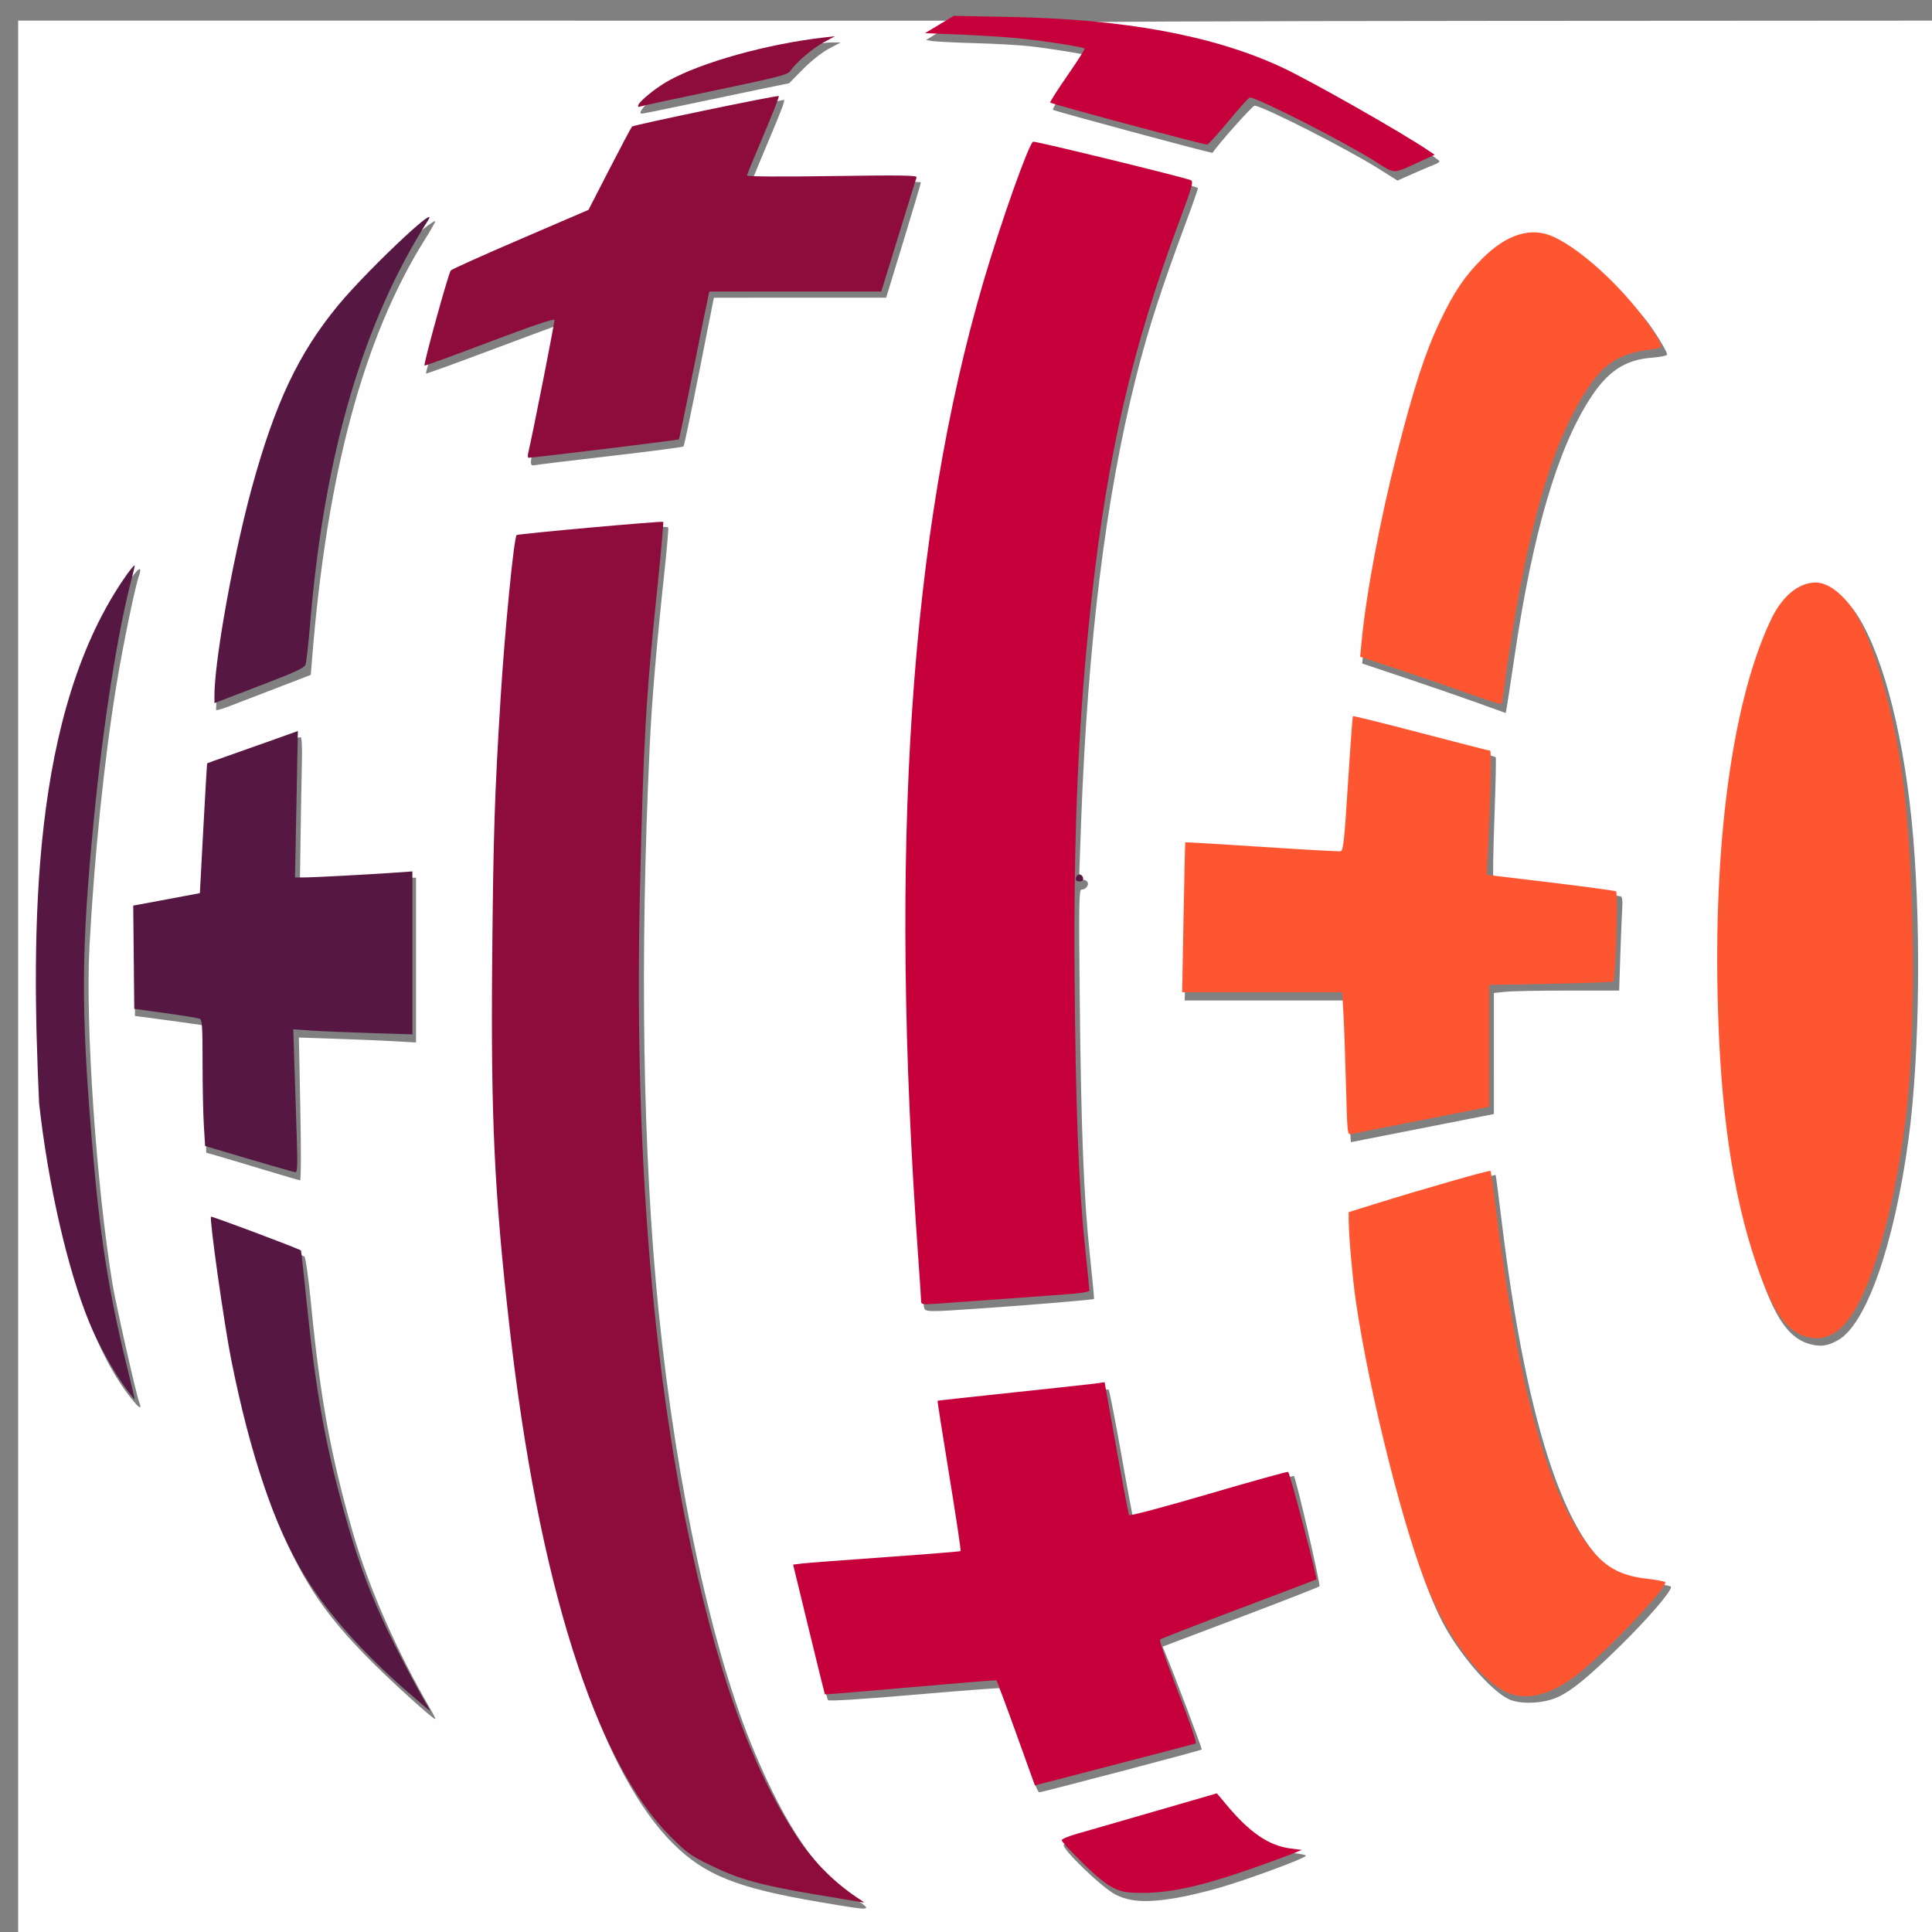 <?xml version="1.0" encoding="UTF-8" standalone="no"?>
<svg
   xmlns:dc="http://purl.org/dc/elements/1.1/"
   xmlns:cc="http://creativecommons.org/ns#"
   xmlns:rdf="http://www.w3.org/1999/02/22-rdf-syntax-ns#"
   xmlns:svg="http://www.w3.org/2000/svg"
   xmlns="http://www.w3.org/2000/svg"
   xmlns:sodipodi="http://sodipodi.sourceforge.net/DTD/sodipodi-0.dtd"
   xmlns:inkscape="http://www.inkscape.org/namespaces/inkscape"
   width="258.233mm"
   height="258.233mm"
   viewBox="0 0 258.233 258.233"
   version="1.1"
   id="svg8"
   inkscape:version="1.0.2 (e86c870879, 2021-01-15, custom)"
   sodipodi:docname="skmedlab.svg">
  <rect x="0" y="0" width="258.233" height="258.233" fill="#808080" stroke="none"/>
  <defs
     id="defs2" />
  <sodipodi:namedview
     id="base"
     pagecolor="#ffffff"
     bordercolor="#666666"
     borderopacity="1.0"
     inkscape:pageopacity="0.0"
     inkscape:pageshadow="2"
     inkscape:zoom="0.70710678"
     inkscape:cx="477.99772"
     inkscape:cy="390.34972"
     inkscape:document-units="mm"
     inkscape:current-layer="g38"
     inkscape:document-rotation="0"
     showgrid="false"
     fit-margin-top="0"
     fit-margin-left="0"
     fit-margin-right="0"
     fit-margin-bottom="0"
     inkscape:window-width="1496"
     inkscape:window-height="863"
     inkscape:window-x="2069"
     inkscape:window-y="133"
     inkscape:window-maximized="0" />
  <g
     inkscape:label="Layer 1"
     inkscape:groupmode="layer"
     id="layer1"
     transform="translate(13.082,-13.418)">
    <g
       id="g38"
       transform="translate(2.063,1.416)">
      <path
         style="fill:#fefefe;stroke-width:0.265"
         d="M -12.719,143.871 V 14.754 l 62.772,0.005 62.772,0.005 -1.323,0.818 c -0.728,0.45 -1.673,1.033 -2.1,1.297 l -0.777,0.479 0.909,0.14 c 0.5,0.077 3.112,0.202 5.804,0.278 2.692,0.076 5.966,0.262 7.276,0.415 2.626,0.306 7.354,1.066 7.503,1.206 0.052,0.049 -0.988,1.669 -2.312,3.601 -1.323,1.932 -2.318,3.586 -2.211,3.677 0.231,0.195 21.272,5.869 21.339,5.754 0.547,-0.933 5.316,-6.296 5.599,-6.296 1.034,0 12.328,5.731 16.608,8.428 l 2.503,1.577 2.076,-0.921 c 1.142,-0.506 2.403,-1.043 2.804,-1.192 0.4,-0.149 0.728,-0.353 0.728,-0.452 0,-0.499 -13.064,-8.13 -18.834,-11.001 -8.489,-4.224 -18.961,-6.657 -32.363,-7.519 -2.009,-0.129 22.118,-0.237 58.01,-0.259 l 61.449,-0.038 V 143.871 272.988 H 116.398 -12.719 Z m 111.894,121.928 c -5.134,-3.582 -9.178,-9.459 -13.442,-19.535 -5.644,-13.337 -10.458,-35.45 -12.846,-59.002 -2.121,-20.921 -2.533,-47.227 -1.185,-75.671 0.284,-5.996 0.889,-13.153 1.947,-23.018 0.351,-3.274 0.583,-6.007 0.516,-6.075 -0.067,-0.067 -0.623,-0.092 -1.235,-0.055 -2.235,0.136 -18.549,1.648 -18.628,1.727 -0.045,0.045 -0.255,1.321 -0.467,2.837 -2.231,15.92 -3.599,52.607 -2.785,74.722 0.404,10.972 1.93,27.594 3.582,39.026 4.062,28.092 11.259,48.724 20.082,57.563 4.305,4.314 8.58,6.03 19.724,7.919 7.196,1.22 7.125,1.226 4.738,-0.439 z m 42.907,-0.116 c 1.372,-0.234 3.882,-0.823 5.579,-1.31 3.941,-1.13 11.901,-4.077 11.735,-4.344 -0.069,-0.112 -0.753,-0.256 -1.52,-0.32 -2.834,-0.235 -5.454,-2.048 -8.818,-6.103 l -1.043,-1.257 -10.419,3.033 c -5.73,1.668 -10.48,3.094 -10.555,3.169 -0.42,0.42 5.047,5.715 6.88,6.663 1.95,1.008 4.228,1.139 8.16,0.469 z m -7.37,-16.927 c 5.861,-1.54 10.706,-2.849 10.765,-2.908 0.087,-0.087 -3.545,-9.702 -4.893,-12.953 l -0.332,-0.802 10.364,-3.923 c 5.7,-2.158 10.47,-4.022 10.599,-4.143 0.18,-0.169 -3.109,-14.359 -3.42,-14.754 -0.035,-0.045 -4.839,1.315 -10.675,3.022 -5.836,1.707 -10.661,3.053 -10.723,2.992 -0.062,-0.062 -0.798,-3.982 -1.635,-8.711 -0.838,-4.729 -1.617,-8.708 -1.732,-8.841 -0.177,-0.204 -19.698,1.677 -21.942,2.115 l -0.68,0.133 1.655,9.972 c 0.91,5.485 1.619,10.008 1.576,10.052 -0.044,0.044 -5.067,0.447 -11.162,0.896 -6.095,0.449 -11.126,0.856 -11.179,0.904 -0.154,0.14 3.979,17.154 4.234,17.434 0.146,0.16 4.389,-0.105 11.526,-0.72 6.212,-0.535 11.341,-0.927 11.397,-0.871 0.056,0.056 1.106,2.881 2.333,6.276 2.71,7.501 2.761,7.629 3.042,7.629 0.124,0 5.02,-1.26 10.882,-2.8 z m -92.21,-8.114 c -4.586,-7.859 -8.331,-16.358 -10.466,-23.746 -2.951,-10.213 -4.391,-18.083 -5.615,-30.692 -0.318,-3.274 -0.712,-6.084 -0.875,-6.244 -0.257,-0.252 -11.829,-4.868 -12.204,-4.868 -0.076,0 -0.078,0.446 -0.004,0.992 0.074,0.546 0.494,3.702 0.933,7.014 1.048,7.91 1.823,12.065 3.563,19.114 1.788,7.242 3.377,11.947 5.567,16.484 2.895,5.997 5.43,9.568 10.434,14.702 2.866,2.94 8.834,8.369 9.199,8.369 0.068,0 -0.172,-0.506 -0.533,-1.124 z m 150.444,-1.75 c 1.926,-0.849 4.142,-2.655 8.47,-6.902 3.641,-3.573 6.792,-7.221 6.792,-7.864 0,-0.156 -1.021,-0.339 -2.387,-0.428 -1.73,-0.112 -2.78,-0.335 -3.817,-0.809 -7.474,-3.422 -13.025,-19.575 -16.469,-47.926 -0.389,-3.204 -0.735,-5.864 -0.769,-5.912 -0.06,-0.085 -7.047,1.938 -15.161,4.39 l -4.074,1.231 0.162,4.244 c 0.261,6.835 1.868,16.143 4.813,27.883 2.755,10.98 4.818,17.374 7.021,21.756 2.157,4.291 6.52,9.405 9.022,10.576 1.499,0.701 4.517,0.588 6.395,-0.24 z M 3.448,199.373 C 3.033,198.282 0.322,186.268 -0.12,183.559 -2.281,170.33 -3.742,148.945 -3.191,138.595 -2.545,126.453 -1.218,113.549 0.403,103.654 1.291,98.231 2.949,90.215 3.46,88.867 c 0.132,-0.348 0.176,-0.696 0.097,-0.774 -0.364,-0.364 -3.571,4.613 -5.293,8.213 -8.207,17.165 -10.939,49.096 -6.348,74.196 2.4,13.123 5.899,22.619 10.46,28.389 1.139,1.441 1.497,1.602 1.071,0.481 z M 230.49,191.154 c 3.789,-2.076 7.529,-12.694 9.452,-26.832 1.556,-11.442 1.728,-30.034 0.397,-42.94 -1.291,-12.523 -4.213,-23.05 -7.739,-27.885 -1.816,-2.49 -4.404,-3.43 -6.739,-2.449 -3.757,1.579 -7.63,11.667 -9.434,24.571 -3.489,24.966 -1.723,52.773 4.351,68.512 1.925,4.987 3.719,7.102 6.48,7.64 1.16,0.226 1.98,0.069 3.232,-0.617 z m -114.2,-4.291 c 6.764,-0.467 14.701,-1.134 14.792,-1.244 0.035,-0.042 -0.209,-2.636 -0.543,-5.765 -0.822,-7.712 -1.179,-16.683 -1.363,-34.197 -0.134,-12.752 -0.103,-14.751 0.228,-14.751 0.541,0 1.001,-0.527 0.836,-0.958 -0.077,-0.201 -0.365,-0.365 -0.641,-0.365 -0.301,0 -0.5,-0.185 -0.5,-0.463 5.3e-4,-0.255 0.12,-3.618 0.265,-7.474 0.9,-23.85 3.263,-42.999 7.288,-59.043 1.592,-6.345 3.373,-11.878 6.706,-20.833 0.888,-2.386 1.615,-4.47 1.614,-4.63 -3.6e-4,-0.258 -20.43,-5.583 -21.42,-5.583 -0.239,0 -0.721,0.856 -1.266,2.249 -8.039,20.546 -12.957,43.875 -15.005,71.173 -1.324,17.646 -1.375,40.85 -0.139,63.368 0.451,8.211 1.074,17.702 1.204,18.322 0.153,0.733 0.158,0.733 7.944,0.195 z m -91.292,-26.622 -0.194,-9.56 5.117,0.171 c 2.814,0.094 6.338,0.243 7.829,0.331 l 2.712,0.16 V 140.331 129.319 H 39.148 c -1.367,0 -9.435,0.425 -12.466,0.656 l -1.742,0.133 0.09,-6.282 c 0.05,-3.455 0.128,-7.859 0.175,-9.787 0.055,-2.287 -0.011,-3.506 -0.189,-3.506 -0.617,0 -11.696,4.059 -11.955,4.38 -0.16,0.198 -0.421,3.183 -0.605,6.914 -0.178,3.611 -0.393,7.403 -0.478,8.426 l -0.153,1.861 -4.136,0.755 c -2.275,0.415 -4.285,0.811 -4.467,0.88 -0.253,0.096 -0.331,1.761 -0.331,7.089 v 6.964 l 1.521,0.189 c 0.837,0.104 2.891,0.383 4.564,0.62 l 3.043,0.431 0.164,3.964 c 0.09,2.18 0.18,6.011 0.198,8.514 l 0.034,4.55 1.521,0.435 c 0.837,0.239 3.605,1.065 6.152,1.836 2.547,0.77 4.737,1.414 4.866,1.431 0.138,0.018 0.156,-3.948 0.042,-9.53 z m 159.53,-7.427 v -8.087 l 1.56,-0.163 c 0.858,-0.09 4.625,-0.163 8.372,-0.163 h 6.812 l 0.165,-4.961 c 0.091,-2.729 0.206,-5.537 0.257,-6.24 0.056,-0.776 -0.024,-1.322 -0.202,-1.388 -0.162,-0.06 -4.02,-0.571 -8.574,-1.136 -4.554,-0.565 -8.355,-1.101 -8.446,-1.193 -0.091,-0.091 -0.034,-3.765 0.127,-8.164 0.161,-4.399 0.241,-8.049 0.178,-8.112 -0.176,-0.176 -17.912,-4.778 -18.438,-4.784 -0.296,-0.003 -0.463,0.195 -0.463,0.55 0,0.841 -1.069,17.284 -1.134,17.439 -0.031,0.074 -4.759,-0.164 -10.507,-0.529 l -10.451,-0.664 -0.174,2.646 c -0.096,1.455 -0.225,6.069 -0.287,10.253 l -0.113,7.607 h 10.766 10.766 l 0.176,7.078 c 0.097,3.893 0.248,8.155 0.335,9.471 l 0.159,2.394 9.559,-1.882 9.559,-1.882 z m 2.789,-53.256 c 2.409,-16.282 5.677,-27.436 10.02,-34.206 2.395,-3.733 4.709,-5.268 8.36,-5.544 1.09,-0.082 1.982,-0.271 1.982,-0.419 0,-0.379 -1.222,-2.433 -2.471,-4.152 -1.346,-1.854 -5.913,-6.543 -7.98,-8.195 -0.873,-0.698 -2.412,-1.721 -3.42,-2.275 -1.568,-0.861 -2.069,-1.006 -3.479,-1.006 -4.281,0 -9.183,4.557 -12.599,11.713 -4.071,8.527 -8.929,28.523 -10.655,43.853 l -0.153,1.359 5.649,1.889 c 3.107,1.039 7.426,2.528 9.596,3.31 l 3.947,1.421 0.19,-1.097 c 0.105,-0.604 0.56,-3.596 1.012,-6.65 z m -165.724,4.499 4.801,-1.848 0.17,-2.121 c 1.988,-24.806 6.895,-43.035 15.104,-56.111 0.798,-1.271 1.407,-2.354 1.354,-2.407 -0.148,-0.148 -2.461,1.655 -4.704,3.666 -2.703,2.423 -7.769,8.012 -10.041,11.078 -4.942,6.667 -9.116,18.094 -12.125,33.187 -1.126,5.651 -2.411,14.903 -2.414,17.384 -1.21e-4,0.102 0.687,-0.076 1.526,-0.397 0.84,-0.321 3.687,-1.415 6.328,-2.431 z M 66.524,72.941 c 5.239,-0.605 9.598,-1.174 9.686,-1.266 0.089,-0.092 1.039,-4.602 2.112,-10.023 l 1.951,-9.856 11.514,-0.004 11.514,-0.004 2.323,-7.603 c 1.277,-4.182 2.319,-7.692 2.315,-7.801 -0.004,-0.109 -5.068,-0.198 -11.252,-0.198 -6.185,0 -11.245,-0.068 -11.245,-0.152 0,-0.084 0.953,-2.404 2.117,-5.156 1.864,-4.407 2.301,-5.583 2.051,-5.525 -0.036,0.009 -4.531,0.931 -9.988,2.051 l -9.922,2.035 -2.91,5.685 -2.91,5.685 -9.122,3.914 c -5.017,2.153 -9.208,4 -9.314,4.106 -0.157,0.157 -3.657,12.698 -3.657,13.103 0,0.068 3.721,-1.274 8.268,-2.982 4.548,-1.708 8.52,-3.185 8.827,-3.283 0.533,-0.169 0.477,0.223 -1.249,8.626 -0.994,4.842 -1.811,9.074 -1.816,9.404 -0.006,0.486 0.106,0.576 0.587,0.472 0.327,-0.07 4.882,-0.623 10.12,-1.227 z M 77.07,25.891 c 3.367,-0.714 7.726,-1.627 9.686,-2.028 l 3.564,-0.729 1.86,-1.885 c 1.059,-1.074 2.543,-2.248 3.447,-2.727 l 1.587,-0.842 -1.058,-0.007 c -1.68,-0.011 -7.154,0.958 -11.049,1.956 -5.812,1.489 -10.486,3.496 -13.095,5.623 -1.22,0.994 -1.887,1.939 -1.369,1.939 0.167,0 3.058,-0.584 6.425,-1.299 z"
         id="path54" />
      <path
         style="display:none;fill:#e6a0a6;stroke-width:0.265"
         d="m 138.863,265.101 c 0.182,-0.073 0.48,-0.073 0.661,0 0.182,0.073 0.033,0.133 -0.331,0.133 -0.364,0 -0.513,-0.06 -0.331,-0.133 z m -8.699,-3.198 c -0.329,-0.42 -0.32,-0.429 0.1,-0.1 0.441,0.346 0.581,0.563 0.363,0.563 -0.055,0 -0.263,-0.208 -0.463,-0.463 z m -2.24,-2.249 -0.504,-0.595 0.595,0.504 c 0.559,0.474 0.716,0.687 0.504,0.687 -0.05,0 -0.318,-0.268 -0.595,-0.595 z m 29.862,-0.646 c 0.257,-0.067 0.615,-0.063 0.794,0.01 0.179,0.072 -0.032,0.127 -0.468,0.122 -0.437,-0.005 -0.583,-0.065 -0.326,-0.132 z m -82.655,-0.544 c -0.329,-0.42 -0.32,-0.429 0.1,-0.1 0.441,0.346 0.581,0.563 0.363,0.563 -0.055,0 -0.263,-0.208 -0.463,-0.463 z m -2.117,-2.117 c -0.329,-0.42 -0.32,-0.429 0.1,-0.1 0.255,0.2 0.463,0.408 0.463,0.463 0,0.218 -0.217,0.078 -0.563,-0.363 z m 24.309,-17.968 c 0.182,-0.073 0.48,-0.073 0.661,0 0.182,0.073 0.033,0.133 -0.331,0.133 -0.364,0 -0.513,-0.06 -0.331,-0.133 z m 3.192,-0.27 c 0.191,-0.076 0.419,-0.067 0.507,0.021 0.088,0.088 -0.068,0.15 -0.347,0.139 -0.308,-0.013 -0.371,-0.075 -0.16,-0.16 z m 2.894,-0.259 c 0.182,-0.073 0.48,-0.073 0.661,0 0.182,0.073 0.033,0.133 -0.331,0.133 -0.364,0 -0.513,-0.06 -0.331,-0.133 z m 3.175,-0.265 c 0.182,-0.073 0.48,-0.073 0.661,0 0.182,0.073 0.033,0.133 -0.331,0.133 -0.364,0 -0.513,-0.06 -0.331,-0.133 z m 2.91,-0.265 c 0.182,-0.073 0.48,-0.073 0.661,0 0.182,0.073 0.033,0.133 -0.331,0.133 -0.364,0 -0.513,-0.06 -0.331,-0.133 z m -71.934,-0.552 c -0.329,-0.42 -0.32,-0.429 0.1,-0.1 0.441,0.346 0.581,0.563 0.363,0.563 -0.055,0 -0.263,-0.208 -0.463,-0.463 z m 75.109,0.288 c 0.182,-0.073 0.48,-0.073 0.661,0 0.182,0.073 0.033,0.133 -0.331,0.133 -0.364,0 -0.513,-0.06 -0.331,-0.133 z m 2.91,-0.265 c 0.182,-0.073 0.48,-0.073 0.661,0 0.182,0.073 0.033,0.133 -0.331,0.133 -0.364,0 -0.513,-0.06 -0.331,-0.133 z m 82.219,-2.735 c 0.263,-0.291 0.538,-0.529 0.611,-0.529 0.073,0 -0.083,0.238 -0.347,0.529 -0.263,0.291 -0.538,0.529 -0.611,0.529 -0.073,0 0.083,-0.238 0.347,-0.529 z m 6.747,-6.714 c 0,-0.055 0.208,-0.263 0.463,-0.463 0.42,-0.329 0.429,-0.32 0.1,0.1 -0.346,0.441 -0.563,0.581 -0.563,0.363 z M 93.884,220.651 c 0.182,-0.073 0.48,-0.073 0.661,0 0.182,0.073 0.033,0.133 -0.331,0.133 -0.364,0 -0.513,-0.06 -0.331,-0.133 z m 3.44,-0.265 c 0.182,-0.073 0.48,-0.073 0.661,0 0.182,0.073 0.033,0.133 -0.331,0.133 -0.364,0 -0.513,-0.06 -0.331,-0.133 z M 101.028,220.121 c 0.182,-0.073 0.48,-0.073 0.661,0 0.182,0.073 0.033,0.133 -0.331,0.133 -0.364,0 -0.513,-0.06 -0.331,-0.133 z m 3.577,-0.273 c 0.257,-0.067 0.615,-0.063 0.794,0.01 0.179,0.072 -0.032,0.127 -0.468,0.122 -0.437,-0.005 -0.583,-0.065 -0.326,-0.132 z m 3.567,-0.256 c 0.182,-0.073 0.48,-0.073 0.661,0 0.182,0.073 0.033,0.133 -0.331,0.133 -0.364,0 -0.513,-0.06 -0.331,-0.133 z m 3.704,-0.265 c 0.182,-0.073 0.48,-0.073 0.661,0 0.182,0.073 0.033,0.133 -0.331,0.133 -0.364,0 -0.513,-0.06 -0.331,-0.133 z m 1.339,-20.643 c 0.191,-0.076 0.419,-0.067 0.507,0.021 0.088,0.088 -0.068,0.15 -0.347,0.139 -0.308,-0.013 -0.371,-0.075 -0.16,-0.16 z m 2.381,-0.265 c 0.191,-0.076 0.419,-0.067 0.507,0.021 0.088,0.088 -0.068,0.15 -0.347,0.139 -0.308,-0.013 -0.371,-0.075 -0.16,-0.16 z m -41.998,-0.503 c 0.013,-0.308 0.075,-0.371 0.16,-0.16 0.076,0.191 0.067,0.419 -0.021,0.507 -0.088,0.088 -0.15,-0.068 -0.139,-0.347 z m 47.025,-0.026 c 0.191,-0.076 0.419,-0.067 0.507,0.021 0.088,0.088 -0.068,0.15 -0.347,0.139 -0.308,-0.013 -0.371,-0.075 -0.16,-0.16 z m 2.381,-0.265 c 0.191,-0.076 0.419,-0.067 0.507,0.021 0.088,0.088 -0.068,0.15 -0.347,0.139 -0.308,-0.013 -0.371,-0.075 -0.16,-0.16 z m 5.027,-0.529 c 0.191,-0.076 0.419,-0.067 0.507,0.021 0.088,0.088 -0.068,0.15 -0.347,0.139 -0.308,-0.013 -0.371,-0.075 -0.16,-0.16 z m 2.381,-0.265 c 0.191,-0.076 0.419,-0.067 0.507,0.021 0.088,0.088 -0.068,0.15 -0.347,0.139 -0.308,-0.013 -0.371,-0.075 -0.16,-0.16 z m -77.188,-3.149 c 0.013,-0.308 0.075,-0.371 0.16,-0.16 0.076,0.191 0.067,0.419 -0.021,0.507 -0.088,0.088 -0.15,-0.068 -0.139,-0.347 z m 19.579,-2.117 c 0.013,-0.308 0.075,-0.371 0.16,-0.16 0.076,0.191 0.067,0.419 -0.021,0.507 -0.088,0.088 -0.15,-0.068 -0.139,-0.347 z m 157.935,-1.798 c 0,-0.055 0.208,-0.263 0.463,-0.463 0.42,-0.329 0.429,-0.32 0.1,0.1 -0.346,0.441 -0.563,0.581 -0.563,0.363 z M 52.696,189.186 c 0.013,-0.308 0.075,-0.371 0.16,-0.16 0.076,0.191 0.067,0.419 -0.021,0.507 -0.088,0.088 -0.15,-0.068 -0.139,-0.347 z m 19.844,0 c 0.013,-0.308 0.075,-0.371 0.16,-0.16 0.076,0.191 0.067,0.419 -0.021,0.507 -0.088,0.088 -0.15,-0.068 -0.139,-0.347 z m -0.265,-2.381 c 0.013,-0.308 0.075,-0.371 0.16,-0.16 0.076,0.191 0.067,0.419 -0.021,0.507 -0.088,0.088 -0.15,-0.068 -0.139,-0.347 z m 38.415,-0.558 c 0.257,-0.067 0.615,-0.063 0.794,0.01 0.179,0.072 -0.032,0.127 -0.468,0.122 -0.437,-0.005 -0.583,-0.065 -0.326,-0.132 z m 4.096,-0.256 c 0.182,-0.073 0.48,-0.073 0.661,0 0.182,0.073 0.033,0.133 -0.331,0.133 -0.364,0 -0.513,-0.06 -0.331,-0.133 z m -7.036,-0.619 c 0,-0.364 0.06,-0.513 0.133,-0.331 0.073,0.182 0.073,0.48 0,0.661 -0.073,0.182 -0.133,0.033 -0.133,-0.331 z m 10.877,0.346 c 0.257,-0.067 0.615,-0.063 0.794,0.01 0.179,0.072 -0.032,0.127 -0.468,0.122 -0.437,-0.005 -0.583,-0.065 -0.326,-0.132 z m 3.567,-0.256 c 0.182,-0.073 0.48,-0.073 0.661,0 0.182,0.073 0.033,0.133 -0.331,0.133 -0.364,0 -0.513,-0.06 -0.331,-0.133 z m 3.175,-0.265 c 0.182,-0.073 0.48,-0.073 0.661,0 0.182,0.073 0.033,0.133 -0.331,0.133 -0.364,0 -0.513,-0.06 -0.331,-0.133 z m 3.175,-0.265 c 0.182,-0.073 0.48,-0.073 0.661,0 0.182,0.073 0.033,0.133 -0.331,0.133 -0.364,0 -0.513,-0.06 -0.331,-0.133 z m 37.129,-0.244 c 0.013,-0.308 0.075,-0.371 0.16,-0.16 0.076,0.191 0.067,0.419 -0.021,0.507 -0.088,0.088 -0.15,-0.068 -0.139,-0.347 z M 52.167,184.159 c 0.013,-0.308 0.075,-0.371 0.16,-0.16 0.076,0.191 0.067,0.419 -0.021,0.507 -0.088,0.088 -0.15,-0.068 -0.139,-0.347 z m 19.844,-0.265 c 0.013,-0.308 0.075,-0.371 0.16,-0.16 0.076,0.191 0.067,0.419 -0.021,0.507 -0.088,0.088 -0.15,-0.068 -0.139,-0.347 z m 93.398,-1.323 c 0.013,-0.308 0.075,-0.371 0.16,-0.16 0.076,0.191 0.067,0.419 -0.021,0.507 -0.088,0.088 -0.15,-0.068 -0.139,-0.347 z m -35.19,-0.529 c 0.013,-0.308 0.075,-0.371 0.16,-0.16 0.076,0.191 0.067,0.419 -0.021,0.507 -0.088,0.088 -0.15,-0.068 -0.139,-0.347 z m -22.733,-0.375 c 0,-0.364 0.06,-0.513 0.133,-0.331 0.073,0.182 0.073,0.48 0,0.661 -0.073,0.182 -0.133,0.033 -0.133,-0.331 z m -55.583,-0.154 c 0.013,-0.308 0.075,-0.371 0.16,-0.16 0.076,0.191 0.067,0.419 -0.021,0.507 -0.088,0.088 -0.15,-0.068 -0.139,-0.347 z m 19.844,-0.529 c 0.013,-0.308 0.075,-0.371 0.16,-0.16 0.076,0.191 0.067,0.419 -0.021,0.507 -0.088,0.088 -0.15,-0.068 -0.139,-0.347 z m 93.419,-1.433 c 0,-0.364 0.06,-0.513 0.133,-0.331 0.073,0.182 0.073,0.48 0,0.661 -0.073,0.182 -0.133,0.033 -0.133,-0.331 z M 51.638,178.603 c 0.013,-0.308 0.075,-0.371 0.16,-0.16 0.076,0.191 0.067,0.419 -0.021,0.507 -0.088,0.088 -0.15,-0.068 -0.139,-0.347 z m 55.593,-0.772 c 0.005,-0.437 0.065,-0.583 0.132,-0.326 0.067,0.257 0.063,0.615 -0.01,0.794 -0.072,0.179 -0.127,-0.032 -0.122,-0.468 z m -35.729,-0.132 c 0,-0.364 0.06,-0.513 0.133,-0.331 0.073,0.182 0.073,0.48 0,0.661 -0.073,0.182 -0.133,0.033 -0.133,-0.331 z m 58.187,-0.684 c 0.013,-0.308 0.075,-0.371 0.16,-0.16 0.076,0.191 0.067,0.419 -0.021,0.507 -0.088,0.088 -0.15,-0.068 -0.139,-0.347 z m -78.317,-1.587 c 0.013,-0.308 0.075,-0.371 0.16,-0.16 0.076,0.191 0.067,0.419 -0.021,0.507 -0.088,0.088 -0.15,-0.068 -0.139,-0.347 z M 12.744,174.634 c 0.013,-0.308 0.075,-0.371 0.16,-0.16 0.076,0.191 0.067,0.419 -0.021,0.507 -0.088,0.088 -0.15,-0.068 -0.139,-0.347 z m 116.681,0 c 0.013,-0.308 0.075,-0.371 0.16,-0.16 0.076,0.191 0.067,0.419 -0.021,0.507 -0.088,0.088 -0.15,-0.068 -0.139,-0.347 z m -58.187,-0.639 c 0,-0.364 0.06,-0.513 0.133,-0.331 0.073,0.182 0.073,0.48 0,0.661 -0.073,0.182 -0.133,0.033 -0.133,-0.331 z m 35.729,-0.397 c 0.005,-0.437 0.065,-0.583 0.132,-0.326 0.067,0.257 0.063,0.615 -0.01,0.794 -0.072,0.179 -0.127,-0.032 -0.122,-0.468 z M 51.109,172.253 c 0.013,-0.308 0.075,-0.371 0.16,-0.16 0.076,0.191 0.067,0.419 -0.021,0.507 -0.088,0.088 -0.15,-0.068 -0.139,-0.347 z m 78.103,-1.962 c 0,-0.655 0.052,-0.923 0.115,-0.595 0.063,0.327 0.063,0.863 0,1.191 -0.063,0.327 -0.115,0.059 -0.115,-0.595 z m 55.247,0.375 c 0.013,-0.308 0.075,-0.371 0.16,-0.16 0.076,0.191 0.067,0.419 -0.021,0.507 -0.088,0.088 -0.15,-0.068 -0.139,-0.347 z M -2.337,170.401 c -8.539,-105.599 -4.27,-52.8 0,0 z m 73.32,-0.772 c 0.005,-0.437 0.065,-0.583 0.132,-0.326 0.067,0.257 0.063,0.615 -0.01,0.794 -0.072,0.179 -0.127,-0.032 -0.122,-0.468 z m 35.729,-0.397 c 0,-0.509 0.054,-0.718 0.121,-0.463 0.067,0.255 0.067,0.671 0,0.926 -0.067,0.255 -0.121,0.046 -0.121,-0.463 z m -55.847,-0.265 c 0,-0.364 0.06,-0.513 0.133,-0.331 0.073,0.182 0.073,0.48 0,0.661 -0.073,0.182 -0.133,0.033 -0.133,-0.331 z m 19.869,-4.63 c 0.003,-0.582 0.057,-0.789 0.12,-0.46 0.063,0.329 0.061,0.805 -0.005,1.058 -0.066,0.253 -0.118,-0.016 -0.115,-0.598 z m 144.946,0.507 c 0.013,-0.308 0.075,-0.371 0.16,-0.16 0.076,0.191 0.067,0.419 -0.021,0.507 -0.088,0.088 -0.15,-0.068 -0.139,-0.347 z m -109.227,-0.772 c 0.003,-0.582 0.057,-0.789 0.12,-0.46 0.063,0.329 0.061,0.805 -0.005,1.058 -0.066,0.253 -0.118,-0.016 -0.115,-0.598 z m -55.832,-0.132 c 0,-0.509 0.054,-0.718 0.121,-0.463 0.067,0.255 0.067,0.671 0,0.926 -0.067,0.255 -0.121,0.046 -0.121,-0.463 z m 78.331,-0.661 c 0.002,-0.728 0.053,-0.994 0.114,-0.592 0.061,0.402 0.059,0.998 -0.004,1.323 -0.063,0.325 -0.113,-0.004 -0.111,-0.731 z m 35.722,-3.572 c 0,-0.8 0.05,-1.128 0.11,-0.728 0.061,0.4 0.061,1.055 0,1.455 -0.061,0.4 -0.11,0.073 -0.11,-0.728 z m 75.083,0.375 c 0.013,-0.308 0.075,-0.371 0.16,-0.16 0.076,0.191 0.067,0.419 -0.021,0.507 -0.088,0.088 -0.15,-0.068 -0.139,-0.347 z m -133.569,-1.83 c 0.003,-0.582 0.057,-0.789 0.12,-0.46 0.063,0.329 0.061,0.805 -0.005,1.058 -0.066,0.253 -0.118,-0.016 -0.115,-0.598 z m 108.698,-0.022 c 0.013,-0.308 0.075,-0.371 0.16,-0.16 0.076,0.191 0.067,0.419 -0.021,0.507 -0.088,0.088 -0.15,-0.068 -0.139,-0.347 z m -218.142,-0.182 c -7.926,-97.364 -3.963,-48.682 0,0 z m 73.741,-1.384 c 0.002,-0.873 0.051,-1.198 0.11,-0.723 0.059,0.476 0.058,1.19 -0.003,1.587 -0.06,0.398 -0.109,0.008 -0.107,-0.865 z m 169.558,0.397 c 0,-0.364 0.06,-0.513 0.133,-0.331 0.073,0.182 0.073,0.48 0,0.661 -0.073,0.182 -0.133,0.033 -0.133,-0.331 z M 50.391,154.018 c 7.94e-4,-1.455 0.045,-2.017 0.099,-1.248 0.054,0.769 0.053,1.959 -0.001,2.646 -0.054,0.686 -0.098,0.057 -0.097,-1.398 z m 78.305,0.926 c 0,-0.946 0.048,-1.333 0.107,-0.86 0.059,0.473 0.059,1.247 0,1.72 -0.059,0.473 -0.107,0.086 -0.107,-0.86 z m 85.947,0.265 c 0,-0.364 0.06,-0.513 0.133,-0.331 0.073,0.182 0.073,0.48 0,0.661 -0.073,0.182 -0.133,0.033 -0.133,-0.331 z m -225.042,-0.336 c -3.164,-95.247 -1.582,-47.624 0,0 z m 6.771,-1.384 c -7.678,-94.325 -3.839,-47.162 0,0 z M 184.016,149.917 c 0,-2.401 0.04,-3.383 0.089,-2.183 0.049,1.201 0.049,3.165 0,4.366 -0.049,1.201 -0.089,0.218 -0.089,-2.183 z m 56.3,3.307 c 0.005,-0.437 0.065,-0.583 0.132,-0.326 0.067,0.257 0.063,0.615 -0.01,0.794 -0.072,0.179 -0.127,-0.032 -0.122,-0.468 z m -75.911,-1.587 c 0.002,-0.728 0.053,-0.994 0.114,-0.592 0.061,0.402 0.059,0.998 -0.004,1.323 -0.063,0.325 -0.113,-0.004 -0.111,-0.731 z m -58.469,-0.926 c 0,-0.8 0.05,-1.128 0.11,-0.728 0.061,0.4 0.061,1.055 0,1.455 -0.061,0.4 -0.11,0.073 -0.11,-0.728 z m 108.451,0.397 c 0.005,-0.437 0.065,-0.583 0.132,-0.326 0.067,0.257 0.063,0.615 -0.01,0.794 -0.072,0.179 -0.127,-0.032 -0.122,-0.468 z M 37.531,150.259 c -35.118,-92.172 -17.559,-46.086 0,0 z m -7.408,-0.265 c -30.179,-91.995 -15.089,-45.998 0,0 z m 210.506,-5.237 c 5.3e-4,-1.601 0.044,-2.221 0.097,-1.379 0.053,0.842 0.052,2.152 -10e-4,2.91 -0.053,0.759 -0.096,0.07 -0.096,-1.531 z m -26.45,-3.836 c 0,-2.401 0.04,-3.383 0.089,-2.183 0.049,1.201 0.049,3.165 0,4.366 -0.049,1.201 -0.089,0.218 -0.089,-2.183 z m -71.463,2.514 c 0.002,-0.873 0.051,-1.198 0.11,-0.723 0.059,0.476 0.058,1.19 -0.003,1.587 -0.06,0.398 -0.109,0.008 -0.107,-0.865 z m 41.656,0.21 c 0.327,-0.063 0.863,-0.063 1.191,0 0.327,0.063 0.059,0.115 -0.595,0.115 -0.655,0 -0.923,-0.052 -0.595,-0.115 z M 50.396,138.805 c 0,-1.819 0.042,-2.563 0.094,-1.654 0.052,0.909 0.052,2.398 0,3.307 -0.052,0.91 -0.094,0.165 -0.094,-1.654 z m 190.234,-2.117 c 0,-1.673 0.043,-2.358 0.096,-1.521 0.052,0.837 0.052,2.206 0,3.043 -0.052,0.837 -0.096,0.152 -0.096,-1.521 z m -134.929,-2.117 c 0,-2.547 0.04,-3.588 0.088,-2.315 0.049,1.273 0.049,3.357 0,4.63 -0.049,1.273 -0.088,0.232 -0.088,-2.315 z m -116.459,3.307 c -2.925,-83.918 -1.463,-41.959 0,0 z m 211.672,-0.132 c 0,-0.655 0.052,-0.923 0.115,-0.595 0.063,0.327 0.063,0.863 0,1.191 -0.063,0.327 -0.115,0.059 -0.115,-0.595 z m -57.923,-7.408 c 0,-1.237 0.046,-1.743 0.101,-1.124 0.056,0.618 0.056,1.63 0,2.249 -0.056,0.618 -0.101,0.112 -0.101,-1.124 z m 71.406,0.265 c 0,-0.509 0.054,-0.718 0.121,-0.463 0.067,0.255 0.067,0.671 0,0.926 -0.067,0.255 -0.121,0.046 -0.121,-0.463 z m -15.192,0.084 c 0.191,-0.076 0.419,-0.067 0.507,0.021 0.088,0.088 -0.068,0.15 -0.347,0.139 -0.308,-0.013 -0.371,-0.075 -0.16,-0.16 z M 70.487,128.751 c 0,-0.946 0.048,-1.333 0.107,-0.86 0.059,0.473 0.059,1.247 0,1.72 -0.059,0.473 -0.107,0.086 -0.107,-0.86 z m -80.762,0.375 c -3.247,-78.082 -1.624,-39.041 0,0 z m 36.298,-0.029 c -27.446,-78.063 -13.723,-39.032 0,0 z m 157.725,-0.456 c -0.079,-0.206 -0.093,-0.712 -0.031,-1.124 0.096,-0.643 0.118,-0.612 0.152,0.223 0.028,0.682 0.178,1.009 0.503,1.094 0.434,0.113 0.433,0.123 -0.008,0.152 -0.259,0.017 -0.536,-0.138 -0.615,-0.344 z m -147.935,-0.073 c -33.973,-77.71 -16.986,-38.855 0,0 z m 204.503,-0.478 c 0.005,-0.437 0.065,-0.583 0.132,-0.326 0.067,0.257 0.063,0.615 -0.01,0.794 -0.072,0.179 -0.127,-0.032 -0.122,-0.468 z M -3.131,127.274 c -8.01,-76.848 -4.005,-38.424 0,0 z m -6.879,-0.794 c -3.424,-76.318 -1.712,-38.159 0,0 z m 34.466,-1.565 c -26.401,-75.275 -13.2,-37.637 0,0 z m 26.179,0.794 c 0.002,-0.728 0.053,-0.994 0.114,-0.592 0.061,0.402 0.059,0.997 -0.004,1.323 -0.063,0.325 -0.113,-0.004 -0.111,-0.731 z m 164.008,0.661 c 0,-0.364 0.06,-0.513 0.133,-0.331 0.073,0.182 0.073,0.48 0,0.661 -0.073,0.182 -0.133,0.033 -0.133,-0.331 z m -51.564,-0.713 c 0.257,-0.067 0.615,-0.063 0.794,0.01 0.179,0.072 -0.032,0.127 -0.468,0.122 -0.437,-0.005 -0.583,-0.065 -0.326,-0.132 z m -4.233,-0.265 c 0.257,-0.067 0.615,-0.063 0.794,0.01 0.179,0.072 -0.032,0.127 -0.468,0.122 -0.437,-0.005 -0.583,-0.065 -0.326,-0.132 z M 11.717,124.65 c -17.908,-75.098 -8.954,-37.549 0,0 z m 143.159,0.478 c 0.257,-0.067 0.615,-0.063 0.794,0.01 0.179,0.072 -0.032,0.127 -0.468,0.122 -0.437,-0.005 -0.583,-0.065 -0.326,-0.132 z m -26.186,-1.404 c 0,-0.8 0.05,-1.128 0.11,-0.728 0.061,0.4 0.061,1.055 0,1.455 -0.061,0.4 -0.11,0.073 -0.11,-0.728 z m 21.952,1.14 c 0.257,-0.067 0.615,-0.063 0.794,0.01 0.179,0.072 -0.032,0.127 -0.468,0.122 -0.437,-0.005 -0.583,-0.065 -0.326,-0.132 z m -3.969,-0.265 c 0.257,-0.067 0.615,-0.063 0.794,0.01 0.179,0.072 -0.032,0.127 -0.468,0.122 -0.437,-0.005 -0.583,-0.065 -0.326,-0.132 z m 93.369,-0.61 c 0,-0.364 0.06,-0.513 0.133,-0.331 0.073,0.182 0.073,0.48 0,0.661 -0.073,0.182 -0.133,0.033 -0.133,-0.331 z m -75.661,-0.397 c 0.005,-0.437 0.065,-0.583 0.132,-0.326 0.067,0.257 0.063,0.615 -0.01,0.794 -0.072,0.179 -0.127,-0.032 -0.122,-0.468 z m 50.526,-0.397 c 0,-0.364 0.06,-0.513 0.133,-0.331 0.073,0.182 0.073,0.48 0,0.661 -0.073,0.182 -0.133,0.033 -0.133,-0.331 z m -30.922,-2.249 c 0.002,-0.728 0.053,-0.994 0.114,-0.592 0.061,0.402 0.059,0.997 -0.004,1.323 -0.063,0.325 -0.113,-0.004 -0.111,-0.731 z m 55.772,-0.022 c 0.013,-0.308 0.075,-0.371 0.16,-0.16 0.076,0.191 0.067,0.419 -0.021,0.507 -0.088,0.088 -0.15,-0.068 -0.139,-0.347 z m -169.018,-0.904 c 0,-0.655 0.052,-0.923 0.115,-0.595 0.063,0.327 0.063,0.863 0,1.191 -0.063,0.327 -0.115,0.059 -0.115,-0.595 z m 35.193,-0.132 c 0.002,-0.728 0.053,-0.994 0.114,-0.592 0.061,0.402 0.059,0.998 -0.004,1.323 -0.063,0.325 -0.113,-0.004 -0.111,-0.731 z m 109.218,0.507 c 0.013,-0.308 0.075,-0.371 0.16,-0.16 0.076,0.191 0.067,0.419 -0.021,0.507 -0.088,0.088 -0.15,-0.068 -0.139,-0.347 z M 11.981,119.887 c -18.085,-71.923 -9.042,-35.962 0,0 z m 152.655,-0.397 c 0,-0.364 0.06,-0.513 0.133,-0.331 0.073,0.182 0.073,0.48 0,0.661 -0.073,0.182 -0.133,0.033 -0.133,-0.331 z M 50.89,118.3 c 0.003,-0.582 0.057,-0.789 0.12,-0.46 0.063,0.329 0.061,0.805 -0.005,1.058 -0.066,0.253 -0.118,-0.016 -0.115,-0.598 z m 188.602,0.243 c 0.013,-0.308 0.075,-0.371 0.16,-0.16 0.076,0.191 0.067,0.419 -0.021,0.507 -0.088,0.088 -0.15,-0.068 -0.139,-0.347 z m -110.55,-2.095 c 0.003,-0.582 0.057,-0.789 0.12,-0.46 0.063,0.329 0.061,0.805 -0.005,1.058 -0.066,0.253 -0.118,-0.016 -0.115,-0.598 z m 35.968,-1.058 c 0.005,-0.437 0.065,-0.583 0.132,-0.326 0.067,0.257 0.063,0.615 -0.01,0.794 -0.072,0.179 -0.127,-0.032 -0.122,-0.468 z m 19.339,-1.587 c 0.002,-0.728 0.053,-0.994 0.114,-0.592 0.061,0.402 0.059,0.997 -0.004,1.323 -0.063,0.325 -0.113,-0.004 -0.111,-0.731 z M 70.998,113.273 c 0.003,-0.582 0.057,-0.789 0.12,-0.46 0.063,0.329 0.061,0.805 -0.005,1.058 -0.066,0.253 -0.118,-0.016 -0.115,-0.598 z m 35.184,0.132 c 0,-0.509 0.054,-0.718 0.121,-0.463 0.067,0.255 0.067,0.671 0,0.926 -0.067,0.255 -0.121,0.046 -0.121,-0.463 z m -55.033,-1.058 c 0,-0.509 0.054,-0.718 0.121,-0.463 0.067,0.255 0.067,0.671 0,0.926 -0.067,0.255 -0.121,0.046 -0.121,-0.463 z m 78.042,-1.191 c 0.005,-0.437 0.065,-0.583 0.132,-0.326 0.067,0.257 0.063,0.615 -0.01,0.794 -0.072,0.179 -0.127,-0.032 -0.122,-0.468 z m 35.983,0 c 0.005,-0.437 0.065,-0.583 0.132,-0.326 0.067,0.257 0.063,0.615 -0.01,0.794 -0.072,0.179 -0.127,-0.032 -0.122,-0.468 z M 24.681,110.362 c -26.551,-65.573 -13.276,-32.787 0,0 z m 81.756,-1.852 c 0.005,-0.437 0.065,-0.583 0.132,-0.326 0.067,0.257 0.063,0.615 -0.01,0.794 -0.072,0.179 -0.127,-0.032 -0.122,-0.468 z m -35.19,-0.794 c 0.005,-0.437 0.065,-0.583 0.132,-0.326 0.067,0.257 0.063,0.615 -0.01,0.794 -0.072,0.179 -0.127,-0.032 -0.122,-0.468 z m -19.844,-0.265 c 0.005,-0.437 0.065,-0.583 0.132,-0.326 0.067,0.257 0.063,0.615 -0.01,0.794 -0.072,0.179 -0.127,-0.032 -0.122,-0.468 z m 78.052,-0.529 c 0.005,-0.437 0.065,-0.583 0.132,-0.326 0.067,0.257 0.063,0.615 -0.01,0.794 -0.072,0.179 -0.127,-0.032 -0.122,-0.468 z M 13.273,105.049 c -18.946,-62.031 -9.473,-31.015 0,0 z m 93.419,-0.375 c 0,-0.364 0.06,-0.513 0.133,-0.331 0.073,0.182 0.073,0.48 0,0.661 -0.073,0.182 -0.133,0.033 -0.133,-0.331 z m 79.09,0.11 c 0.013,-0.308 0.075,-0.371 0.16,-0.16 0.076,0.191 0.067,0.419 -0.021,0.507 -0.088,0.088 -0.15,-0.068 -0.139,-0.347 z M 51.659,103.351 c 0,-0.364 0.06,-0.513 0.133,-0.331 0.073,0.182 0.073,0.48 0,0.661 -0.073,0.182 -0.133,0.033 -0.133,-0.331 z m 19.844,0 c 0,-0.364 0.06,-0.513 0.133,-0.331 0.073,0.182 0.073,0.48 0,0.661 -0.073,0.182 -0.133,0.033 -0.133,-0.331 z m 58.208,0 c 0,-0.364 0.06,-0.513 0.133,-0.331 0.073,0.182 0.073,0.48 0,0.661 -0.073,0.182 -0.133,0.033 -0.133,-0.331 z M 13.538,101.874 c -19.122,-59.914 -9.561,-29.957 0,0 z m 93.419,-0.639 c 0,-0.364 0.06,-0.513 0.133,-0.331 0.073,0.182 0.073,0.48 0,0.661 -0.073,0.182 -0.133,0.033 -0.133,-0.331 z m -35.21,-0.948 c 0.013,-0.308 0.075,-0.371 0.16,-0.16 0.076,0.191 0.067,0.419 -0.021,0.507 -0.088,0.088 -0.15,-0.068 -0.139,-0.347 z m 58.208,-0.265 c 0.013,-0.308 0.075,-0.371 0.16,-0.16 0.076,0.191 0.067,0.419 -0.021,0.507 -0.088,0.088 -0.15,-0.068 -0.139,-0.347 z M 51.923,99.647 c 0,-0.364 0.06,-0.513 0.133,-0.331 0.073,0.182 0.073,0.48 0,0.661 -0.073,0.182 -0.133,0.033 -0.133,-0.331 z M 166.488,99.382 c 0,-0.364 0.06,-0.513 0.133,-0.331 0.073,0.182 0.073,0.48 0,0.661 -0.073,0.182 -0.133,0.033 -0.133,-0.331 z M 26.128,99.184 c -27.516,-58.121 -13.758,-29.061 0,0 z m 81.073,-1.014 c 0.013,-0.308 0.075,-0.371 0.16,-0.16 0.076,0.191 0.067,0.419 -0.021,0.507 -0.088,0.088 -0.15,-0.068 -0.139,-0.347 z m -35.19,-0.794 c 0.013,-0.308 0.075,-0.371 0.16,-0.16 0.076,0.191 0.067,0.419 -0.021,0.507 -0.088,0.088 -0.15,-0.068 -0.139,-0.347 z M 130.219,97.111 c 0.013,-0.308 0.075,-0.371 0.16,-0.16 0.076,0.191 0.067,0.419 -0.021,0.507 -0.088,0.088 -0.15,-0.068 -0.139,-0.347 z m 36.513,-0.529 c 0.013,-0.308 0.075,-0.371 0.16,-0.16 0.076,0.191 0.067,0.419 -0.021,0.507 -0.088,0.088 -0.15,-0.068 -0.139,-0.347 z M 52.167,96.317 c 0.013,-0.308 0.075,-0.371 0.16,-0.16 0.076,0.191 0.067,0.419 -0.021,0.507 -0.088,0.088 -0.15,-0.068 -0.139,-0.347 z m 55.319,-0.904 c 0,-0.364 0.06,-0.513 0.133,-0.331 0.073,0.182 0.073,0.48 0,0.661 -0.073,0.182 -0.133,0.033 -0.133,-0.331 z M 72.275,94.73 c 0.013,-0.308 0.075,-0.371 0.16,-0.16 0.076,0.191 0.067,0.419 -0.021,0.507 -0.088,0.088 -0.15,-0.068 -0.139,-0.347 z m 58.208,-0.265 c 0.013,-0.308 0.075,-0.371 0.16,-0.16 0.076,0.191 0.067,0.419 -0.021,0.507 -0.088,0.088 -0.15,-0.068 -0.139,-0.347 z m 36.513,0 c 0.013,-0.308 0.075,-0.371 0.16,-0.16 0.076,0.191 0.067,0.419 -0.021,0.507 -0.088,0.088 -0.15,-0.068 -0.139,-0.347 z M 52.432,93.407 c 0.013,-0.308 0.075,-0.371 0.16,-0.16 0.076,0.191 0.067,0.419 -0.021,0.507 -0.088,0.088 -0.15,-0.068 -0.139,-0.347 z M 26.503,92.878 c -27.765,-53.917 -13.883,-26.959 0,0 z m 81.227,0 c 0.013,-0.308 0.075,-0.371 0.16,-0.16 0.076,0.191 0.067,0.419 -0.021,0.507 -0.088,0.088 -0.15,-0.068 -0.139,-0.347 z M 52.696,90.761 c 0.013,-0.308 0.075,-0.371 0.16,-0.16 0.076,0.191 0.067,0.419 -0.021,0.507 -0.088,0.088 -0.15,-0.068 -0.139,-0.347 z M 107.994,90.496 c 0.013,-0.308 0.075,-0.371 0.16,-0.16 0.076,0.191 0.067,0.419 -0.021,0.507 -0.088,0.088 -0.15,-0.068 -0.139,-0.347 z m -35.19,-0.794 c 0.013,-0.308 0.075,-0.371 0.16,-0.16 0.076,0.191 0.067,0.419 -0.021,0.507 -0.088,0.088 -0.15,-0.068 -0.139,-0.347 z m 58.208,0 c 0.013,-0.308 0.075,-0.371 0.16,-0.16 0.076,0.191 0.067,0.419 -0.021,0.507 -0.088,0.088 -0.15,-0.068 -0.139,-0.347 z m -57.944,-2.381 c 0.013,-0.308 0.075,-0.371 0.16,-0.16 0.076,0.191 0.067,0.419 -0.021,0.507 -0.088,0.088 -0.15,-0.068 -0.139,-0.347 z m 35.454,-1.058 c 0.013,-0.308 0.075,-0.371 0.16,-0.16 0.076,0.191 0.067,0.419 -0.021,0.507 -0.088,0.088 -0.15,-0.068 -0.139,-0.347 z m 23.019,-0.794 c 0.013,-0.308 0.075,-0.371 0.16,-0.16 0.076,0.191 0.067,0.419 -0.021,0.507 -0.088,0.088 -0.15,-0.068 -0.139,-0.347 z m -58.208,-0.794 c 0.013,-0.308 0.075,-0.371 0.16,-0.16 0.076,0.191 0.067,0.419 -0.021,0.507 -0.088,0.088 -0.15,-0.068 -0.139,-0.347 z m -17.533,-1.614 c 0.191,-0.076 0.419,-0.067 0.507,0.021 0.088,0.088 -0.068,0.15 -0.347,0.139 -0.308,-0.013 -0.371,-0.075 -0.16,-0.16 z m 2.646,-0.265 c 0.191,-0.076 0.419,-0.067 0.507,0.021 0.088,0.088 -0.068,0.15 -0.347,0.139 -0.308,-0.013 -0.371,-0.075 -0.16,-0.16 z m 2.91,-0.265 c 0.191,-0.076 0.419,-0.067 0.507,0.021 0.088,0.088 -0.068,0.15 -0.347,0.139 -0.308,-0.013 -0.371,-0.075 -0.16,-0.16 z m 2.91,-0.265 c 0.191,-0.076 0.419,-0.067 0.507,0.021 0.088,0.088 -0.068,0.15 -0.347,0.139 -0.308,-0.013 -0.371,-0.075 -0.16,-0.16 z m 9.239,-0.327 c -0.115,-0.44 -0.081,-0.543 0.116,-0.347 0.154,0.154 0.227,0.436 0.164,0.627 -0.066,0.198 -0.186,0.078 -0.28,-0.28 z m -6.328,0.063 c 0.191,-0.076 0.419,-0.067 0.507,0.021 0.088,0.088 -0.068,0.15 -0.347,0.139 -0.308,-0.013 -0.371,-0.075 -0.16,-0.16 z m 3.175,-0.265 c 0.191,-0.076 0.419,-0.067 0.507,0.021 0.088,0.088 -0.068,0.15 -0.347,0.139 -0.308,-0.013 -0.371,-0.075 -0.16,-0.16 z m -12.7,-8.731 c 0.191,-0.076 0.419,-0.067 0.507,0.021 0.088,0.088 -0.068,0.15 -0.347,0.139 -0.308,-0.013 -0.371,-0.075 -0.16,-0.16 z M 75.579,70.729 c 0.099,-0.261 0.247,-0.408 0.329,-0.326 0.081,0.081 1.69e-4,0.295 -0.181,0.474 -0.261,0.259 -0.292,0.229 -0.148,-0.148 z M 202.925,52.352 c -0.329,-0.42 -0.32,-0.429 0.1,-0.1 0.441,0.346 0.581,0.563 0.363,0.563 -0.055,0 -0.263,-0.208 -0.463,-0.463 z M 30.98,51.393 c -30.75,-26.26 -15.375,-13.13 0,0 z m 3.19,-3.34 c -32.877,-24.034 -16.439,-12.017 0,0 z m 148.548,-1.587 c 0.568,-0.582 1.093,-1.058 1.166,-1.058 0.073,0 -0.333,0.476 -0.901,1.058 -0.568,0.582 -1.093,1.058 -1.166,1.058 -0.073,0 0.333,-0.476 0.901,-1.058 z m 6.818,-3.623 c 0.257,-0.067 0.615,-0.063 0.794,0.01 0.179,0.072 -0.032,0.127 -0.468,0.122 -0.437,-0.005 -0.583,-0.065 -0.326,-0.132 z M 149.513,27.58 c 0,-0.055 0.208,-0.263 0.463,-0.463 0.42,-0.329 0.429,-0.32 0.1,0.1 -0.346,0.441 -0.563,0.581 -0.563,0.363 z m 2.046,-2.314 c 0.179,-0.181 0.393,-0.262 0.474,-0.181 0.082,0.081 -0.065,0.229 -0.326,0.329 -0.377,0.144 -0.407,0.113 -0.148,-0.148 z m -30.671,-8.085 c 0.191,-0.076 0.419,-0.067 0.507,0.021 0.088,0.088 -0.068,0.15 -0.347,0.139 -0.308,-0.013 -0.371,-0.075 -0.16,-0.16 z M 94.325,17.076 c -72.981,-3.382 -36.49,-1.691 0,0 z m 23.107,-0.154 c 0.182,-0.073 0.48,-0.073 0.661,0 0.182,0.073 0.033,0.133 -0.331,0.133 -0.364,0 -0.513,-0.06 -0.331,-0.133 z m -7.268,-0.284 c 0.696,-0.055 1.767,-0.054 2.381,0.002 0.614,0.055 0.045,0.1 -1.265,0.099 -1.31,-7.94e-4 -1.812,-0.046 -1.117,-0.101 z M 132.001,14.799 c 0.191,-0.076 0.419,-0.067 0.507,0.021 0.088,0.088 -0.068,0.15 -0.347,0.139 -0.308,-0.013 -0.371,-0.075 -0.16,-0.16 z m -2.662,-0.259 c 0.182,-0.073 0.48,-0.073 0.661,0 0.182,0.073 0.033,0.133 -0.331,0.133 -0.364,0 -0.513,-0.06 -0.331,-0.133 z m -3.44,-0.265 c 0.182,-0.073 0.48,-0.073 0.661,0 0.182,0.073 0.033,0.133 -0.331,0.133 -0.364,0 -0.513,-0.06 -0.331,-0.133 z M 112.422,14.005 c 0.191,-0.076 0.419,-0.067 0.507,0.021 0.088,0.088 -0.068,0.15 -0.347,0.139 -0.308,-0.013 -0.371,-0.075 -0.16,-0.16 z m 8.057,-0.009 c 0.402,-0.061 0.997,-0.059 1.323,0.004 0.325,0.063 -0.004,0.113 -0.731,0.111 -0.728,-0.002 -0.994,-0.053 -0.592,-0.114 z"
         id="path52"
         sodipodi:nodetypes="sssssssssscssscccccsssssssssssssssssssssssssssssssssssssssssssssssssssssssssssssssssscccccsssssssssssssssssssssssssssssssssssssssssssssssssssssssssssssssssssssssssccccccsscscssccccccssccsscsssssssssssssssssssssssssssssssssssssssssssssssssssscscccssssssssssssssssssssssssssscscccssssssssssssssccssssssssssssscscccssssscscccsssscscccssssssssscscccsssssccssssssssscscccssssssssccccsssscsccccscccsssscscccccccccccsssscscccssssssssssssssssccssssssssscsssssssssssccccccssscccccscccccccccssssssssscccccccccccccccccssssccccccccccsssscscccsssscscccssssssssscscccsssssccsssscscccssssscsccccsccccsccccscccsssssssscsccccsccccccscccsssssssssscscccccscsssssssssssssssscssccscssssssssssssssssscssccsssssssssssssssssssssssssscssssssssssssssssssssssccssssssssssssssssssssssssssssssssssssssssssssscssccsssssssssssssssssssssssssssssssssssssssssssccccssssssssssssssssssssssssccssssccsccsssssssssssssssssssssss" />
      <path
         style="display:none;fill:#fd8b71;stroke-width:0.265"
         d="m 181.494,234.386 c -0.329,-0.42 -0.32,-0.429 0.1,-0.1 0.255,0.2 0.463,0.408 0.463,0.463 0,0.218 -0.217,0.078 -0.563,-0.363 z m 17.364,-1.389 c 0.263,-0.291 0.538,-0.529 0.611,-0.529 0.073,0 -0.083,0.238 -0.347,0.529 -0.263,0.291 -0.538,0.529 -0.611,0.529 -0.073,0 0.083,-0.238 0.347,-0.529 z m 5.027,-5.027 c 0.263,-0.291 0.538,-0.529 0.611,-0.529 0.073,0 -0.083,0.238 -0.347,0.529 -0.263,0.291 -0.538,0.529 -0.611,0.529 -0.073,0 0.083,-0.238 0.347,-0.529 z m 2.514,-4.763 -1.191,-0.185 1.257,-0.04 c 0.691,-0.022 1.257,0.079 1.257,0.225 0,0.146 -0.03,0.247 -0.066,0.225 -0.036,-0.022 -0.602,-0.123 -1.257,-0.225 z m -8.082,-3.241 -1.046,-1.124 1.124,1.046 c 1.046,0.973 1.246,1.203 1.046,1.203 -0.043,0 -0.549,-0.506 -1.124,-1.124 z m 25.26,-30.824 -0.641,-0.728 0.728,0.641 c 0.4,0.353 0.728,0.68 0.728,0.728 0,0.208 -0.214,0.039 -0.814,-0.641 z m -58.167,-7.364 c 0.013,-0.308 0.075,-0.371 0.16,-0.16 0.076,0.191 0.067,0.419 -0.021,0.507 -0.088,0.088 -0.15,-0.068 -0.139,-0.347 z m -0.234,-3.418 c 0.005,-0.437 0.065,-0.583 0.132,-0.326 0.067,0.257 0.063,0.615 -0.01,0.794 -0.072,0.179 -0.127,-0.032 -0.122,-0.468 z m 19.813,-2.668 c 0.013,-0.308 0.075,-0.371 0.16,-0.16 0.076,0.191 0.067,0.419 -0.021,0.507 -0.088,0.088 -0.15,-0.068 -0.139,-0.347 z m -0.265,-2.117 c 0.013,-0.308 0.075,-0.371 0.16,-0.16 0.076,0.191 0.067,0.419 -0.021,0.507 -0.088,0.088 -0.15,-0.068 -0.139,-0.347 z m -0.529,-4.498 c 0.013,-0.308 0.075,-0.371 0.16,-0.16 0.076,0.191 0.067,0.419 -0.021,0.507 -0.088,0.088 -0.15,-0.068 -0.139,-0.347 z m 55.298,-7.408 c 0.013,-0.308 0.075,-0.371 0.16,-0.16 0.076,0.191 0.067,0.419 -0.021,0.507 -0.088,0.088 -0.15,-0.068 -0.139,-0.347 z m -24.342,-1.587 c 0.013,-0.308 0.075,-0.371 0.16,-0.16 0.076,0.191 0.067,0.419 -0.021,0.507 -0.088,0.088 -0.15,-0.068 -0.139,-0.347 z m -31.142,-3.021 c 0,-1.673 0.043,-2.358 0.096,-1.521 0.052,0.837 0.052,2.206 0,3.043 -0.052,0.837 -0.096,0.152 -0.096,-1.521 z m 55.748,2.227 c 0.013,-0.308 0.075,-0.371 0.16,-0.16 0.076,0.191 0.067,0.419 -0.021,0.507 -0.088,0.088 -0.15,-0.068 -0.139,-0.347 z m -75.087,-2.095 c 0.002,-0.728 0.053,-0.994 0.114,-0.592 0.061,0.402 0.059,0.998 -0.004,1.323 -0.063,0.325 -0.113,-0.004 -0.111,-0.731 z m 50.216,0.243 c 0.013,-0.308 0.075,-0.371 0.16,-0.16 0.076,0.191 0.067,0.419 -0.021,0.507 -0.088,0.088 -0.15,-0.068 -0.139,-0.347 z m 25.135,-1.323 c 0.013,-0.308 0.075,-0.371 0.16,-0.16 0.076,0.191 0.067,0.419 -0.021,0.507 -0.088,0.088 -0.15,-0.068 -0.139,-0.347 z m -25.379,-1.962 c 0,-0.364 0.06,-0.513 0.133,-0.331 0.073,0.182 0.073,0.48 0,0.661 -0.073,0.182 -0.133,0.033 -0.133,-0.331 z m 25.684,-2.381 c 0,-0.509 0.054,-0.718 0.121,-0.463 0.067,0.255 0.067,0.671 0,0.926 -0.067,0.255 -0.121,0.046 -0.121,-0.463 z M 164.405,149.256 c 0.002,-0.728 0.053,-0.994 0.114,-0.592 0.061,0.402 0.059,0.998 -0.004,1.323 -0.063,0.325 -0.113,-0.004 -0.111,-0.731 z m 49.997,0.265 c 0.003,-0.582 0.057,-0.789 0.12,-0.46 0.063,0.329 0.061,0.805 -0.005,1.058 -0.066,0.253 -0.118,-0.016 -0.115,-0.598 z m -66.129,-4.828 c 3.029,-0.043 7.911,-0.042 10.848,1.3e-4 2.937,0.043 0.459,0.077 -5.508,0.077 -5.966,-7e-5 -8.369,-0.035 -5.34,-0.077 z m 49.972,-1.318 c 2.271,-0.09 2.3,-0.1 2.406,-0.809 0.098,-0.659 0.105,-0.653 0.082,0.076 l -0.025,0.794 -2.381,0.015 -2.381,0.015 2.299,-0.091 z m 42.359,-2.585 c 0.002,-0.728 0.053,-0.994 0.114,-0.592 0.061,0.402 0.059,0.997 -0.004,1.323 -0.063,0.325 -0.113,-0.004 -0.111,-0.731 z m -39.691,-5.159 c 0,-0.655 0.052,-0.923 0.115,-0.595 0.063,0.327 0.063,0.863 0,1.191 -0.063,0.327 -0.115,0.059 -0.115,-0.595 z m -57.925,-1.191 c 10e-4,-1.164 0.048,-1.607 0.103,-0.985 0.056,0.622 0.055,1.575 -0.002,2.117 -0.057,0.542 -0.103,0.033 -0.102,-1.131 z m 71.414,-2.117 c 0.003,-0.582 0.057,-0.789 0.12,-0.46 0.063,0.329 0.061,0.805 -0.005,1.058 -0.066,0.253 -0.118,-0.016 -0.115,-0.598 z m 25.929,-2.646 c 0.003,-0.582 0.057,-0.789 0.12,-0.46 0.063,0.329 0.061,0.805 -0.005,1.058 -0.066,0.253 -0.118,-0.016 -0.115,-0.598 z m -48.27,0.216 c 0.191,-0.076 0.419,-0.067 0.507,0.021 0.088,0.088 -0.068,0.15 -0.347,0.139 -0.308,-0.013 -0.371,-0.075 -0.16,-0.16 z m -2.117,-0.265 c 0.191,-0.076 0.419,-0.067 0.507,0.021 0.088,0.088 -0.068,0.15 -0.347,0.139 -0.308,-0.013 -0.371,-0.075 -0.16,-0.16 z m -2.117,-0.265 c 0.191,-0.076 0.419,-0.067 0.507,0.021 0.088,0.088 -0.068,0.15 -0.347,0.139 -0.308,-0.013 -0.371,-0.075 -0.16,-0.16 z m -2.117,-0.265 c 0.191,-0.076 0.419,-0.067 0.507,0.021 0.088,0.088 -0.068,0.15 -0.347,0.139 -0.308,-0.013 -0.371,-0.075 -0.16,-0.16 z m 28.941,-1.539 c 0.005,-0.437 0.065,-0.583 0.132,-0.326 0.067,0.257 0.063,0.615 -0.01,0.794 -0.072,0.179 -0.127,-0.032 -0.122,-0.468 z m -30.941,-1.587 c 0.003,-0.582 0.057,-0.789 0.12,-0.46 0.063,0.329 0.061,0.805 -0.005,1.058 -0.066,0.253 -0.118,-0.016 -0.115,-0.598 z m -21.956,-0.316 c 0.257,-0.067 0.615,-0.063 0.794,0.01 0.179,0.072 -0.032,0.127 -0.468,0.122 -0.437,-0.005 -0.583,-0.065 -0.326,-0.132 z m -4.106,-0.256 c 0.182,-0.073 0.48,-0.073 0.661,0 0.182,0.073 0.033,0.133 -0.331,0.133 -0.364,0 -0.513,-0.06 -0.331,-0.133 z m 6.732,-0.486 c 0.005,-0.437 0.065,-0.583 0.132,-0.326 0.067,0.257 0.063,0.615 -0.01,0.794 -0.072,0.179 -0.127,-0.032 -0.122,-0.468 z m 75.661,0.132 c 0,-0.364 0.06,-0.513 0.133,-0.331 0.073,0.182 0.073,0.48 0,0.661 -0.073,0.182 -0.133,0.033 -0.133,-0.331 z m -86.489,0.081 c 0.257,-0.067 0.615,-0.063 0.794,0.01 0.179,0.072 -0.032,0.127 -0.468,0.122 -0.437,-0.005 -0.583,-0.065 -0.326,-0.132 z m -4.106,-0.256 c 0.182,-0.073 0.48,-0.073 0.661,0 0.182,0.073 0.033,0.133 -0.331,0.133 -0.364,0 -0.513,-0.06 -0.331,-0.133 z m -4.096,-0.273 c 0.257,-0.067 0.615,-0.063 0.794,0.01 0.179,0.072 -0.032,0.127 -0.468,0.122 -0.437,-0.005 -0.583,-0.065 -0.326,-0.132 z m 69.535,-0.5 c 0.013,-0.308 0.075,-0.371 0.16,-0.16 0.076,0.191 0.067,0.419 -0.021,0.507 -0.088,0.088 -0.15,-0.068 -0.139,-0.347 z m 24.892,-2.227 c 0,-0.364 0.06,-0.513 0.133,-0.331 0.073,0.182 0.073,0.48 0,0.661 -0.073,0.182 -0.133,0.033 -0.133,-0.331 z m -24.627,-0.683 c 0.013,-0.308 0.075,-0.371 0.16,-0.16 0.076,0.191 0.067,0.419 -0.021,0.507 -0.088,0.088 -0.15,-0.068 -0.139,-0.347 z M 164.646,120.681 c 0.005,-0.437 0.065,-0.583 0.132,-0.326 0.067,0.257 0.063,0.615 -0.01,0.794 -0.072,0.179 -0.127,-0.032 -0.122,-0.468 z m 19.33,-1.852 c 0.003,-0.582 0.057,-0.789 0.12,-0.46 0.063,0.329 0.061,0.805 -0.005,1.058 -0.066,0.253 -0.118,-0.016 -0.115,-0.598 z m 31.44,-0.022 c 0.013,-0.308 0.075,-0.371 0.16,-0.16 0.076,0.191 0.067,0.419 -0.021,0.507 -0.088,0.088 -0.15,-0.068 -0.139,-0.347 z m 23.812,-1.852 c 0.013,-0.308 0.075,-0.371 0.16,-0.16 0.076,0.191 0.067,0.419 -0.021,0.507 -0.088,0.088 -0.15,-0.068 -0.139,-0.347 z m -74.327,-0.375 c 0,-0.364 0.06,-0.513 0.133,-0.331 0.073,0.182 0.073,0.48 0,0.661 -0.073,0.182 -0.133,0.033 -0.133,-0.331 z m 0.274,-4.101 c 0.005,-0.437 0.065,-0.583 0.132,-0.326 0.067,0.257 0.063,0.615 -0.01,0.794 -0.072,0.179 -0.127,-0.032 -0.122,-0.468 z m 0.265,-4.233 c 0.005,-0.437 0.065,-0.583 0.132,-0.326 0.067,0.257 0.063,0.615 -0.01,0.794 -0.072,0.179 -0.127,-0.032 -0.122,-0.468 z m 1.292,-10.87 c 0.013,-0.308 0.075,-0.371 0.16,-0.16 0.076,0.191 0.067,0.419 -0.021,0.507 -0.088,0.088 -0.15,-0.068 -0.139,-0.347 z m 31.465,-35.118 c 0,-0.046 0.387,-0.432 0.86,-0.86 l 0.86,-0.777 -0.777,0.86 c -0.724,0.802 -0.943,0.982 -0.943,0.777 z m 6.879,-3.461 c 0,-0.057 0.476,-0.15 1.058,-0.205 0.582,-0.056 1.058,-0.009 1.058,0.104 0,0.113 -0.476,0.205 -1.058,0.205 -0.582,0 -1.058,-0.047 -1.058,-0.104 z m -2.944,-7.238 c -0.329,-0.42 -0.32,-0.429 0.1,-0.1 0.441,0.346 0.581,0.563 0.363,0.563 -0.055,0 -0.263,-0.208 -0.463,-0.463 z m -3.969,-3.969 c -0.329,-0.42 -0.32,-0.429 0.1,-0.1 0.255,0.2 0.463,0.408 0.463,0.463 0,0.218 -0.217,0.078 -0.563,-0.363 z"
         id="path50" />
      <path
         style="display:none;fill:#be6f8d;stroke-width:0.265"
         d="m 136.614,265.086 c 0.4,-0.061 1.055,-0.061 1.455,0 0.4,0.061 0.073,0.11 -0.728,0.11 -0.8,0 -1.128,-0.05 -0.728,-0.11 z m -7.495,-4.242 -0.641,-0.728 0.728,0.641 c 0.4,0.353 0.728,0.68 0.728,0.728 0,0.208 -0.214,0.039 -0.814,-0.641 z m -2.504,-2.73 c -0.096,-0.155 -0.118,-0.339 -0.048,-0.408 0.069,-0.069 0.197,0.058 0.283,0.282 0.179,0.466 0.026,0.548 -0.234,0.126 z m -52.529,-0.71 -0.641,-0.728 0.728,0.641 c 0.68,0.6 0.849,0.814 0.641,0.814 -0.047,0 -0.375,-0.327 -0.728,-0.728 z m 76.735,-1.852 -0.912,-0.992 0.992,0.912 c 0.924,0.849 1.114,1.073 0.912,1.073 -0.044,0 -0.491,-0.446 -0.992,-0.992 z m -109.822,-15.875 c -0.329,-0.42 -0.32,-0.429 0.1,-0.1 0.441,0.346 0.581,0.563 0.363,0.563 -0.055,0 -0.263,-0.208 -0.463,-0.463 z m -1.852,-1.587 c -0.329,-0.42 -0.32,-0.429 0.1,-0.1 0.255,0.2 0.463,0.408 0.463,0.463 0,0.218 -0.217,0.078 -0.563,-0.363 z m 57.399,0.282 c 0.191,-0.076 0.419,-0.067 0.507,0.021 0.088,0.088 -0.068,0.15 -0.347,0.139 -0.308,-0.013 -0.371,-0.075 -0.16,-0.16 z m 3.175,-0.265 c 0.191,-0.076 0.419,-0.067 0.507,0.021 0.088,0.088 -0.068,0.15 -0.347,0.139 -0.308,-0.013 -0.371,-0.075 -0.16,-0.16 z m 2.91,-0.265 c 0.191,-0.076 0.419,-0.067 0.507,0.021 0.088,0.088 -0.068,0.15 -0.347,0.139 -0.308,-0.013 -0.371,-0.075 -0.16,-0.16 z m 3.175,-0.265 c 0.191,-0.076 0.419,-0.067 0.507,0.021 0.088,0.088 -0.068,0.15 -0.347,0.139 -0.308,-0.013 -0.371,-0.075 -0.16,-0.16 z m 2.91,-0.265 c 0.191,-0.076 0.419,-0.067 0.507,0.021 0.088,0.088 -0.068,0.15 -0.347,0.139 -0.308,-0.013 -0.371,-0.075 -0.16,-0.16 z m 3.175,-0.265 c 0.191,-0.076 0.419,-0.067 0.507,0.021 0.088,0.088 -0.068,0.15 -0.347,0.139 -0.308,-0.013 -0.371,-0.075 -0.16,-0.16 z m 2.91,-0.265 c 0.191,-0.076 0.419,-0.067 0.507,0.021 0.088,0.088 -0.068,0.15 -0.347,0.139 -0.308,-0.013 -0.371,-0.075 -0.16,-0.16 z m -78.16,-0.944 -0.504,-0.595 0.595,0.504 c 0.559,0.474 0.716,0.687 0.504,0.687 -0.05,0 -0.318,-0.268 -0.595,-0.595 z m -5.292,-5.292 -0.504,-0.595 0.595,0.504 c 0.327,0.277 0.595,0.545 0.595,0.595 0,0.212 -0.213,0.055 -0.687,-0.504 z m 59.887,-9.634 c 0.182,-0.073 0.48,-0.073 0.661,0 0.182,0.073 0.033,0.133 -0.331,0.133 -0.364,0 -0.513,-0.06 -0.331,-0.133 z m 3.704,-0.265 c 0.182,-0.073 0.48,-0.073 0.661,0 0.182,0.073 0.033,0.133 -0.331,0.133 -0.364,0 -0.513,-0.06 -0.331,-0.133 z m 3.44,-0.265 c 0.182,-0.073 0.48,-0.073 0.661,0 0.182,0.073 0.033,0.133 -0.331,0.133 -0.364,0 -0.513,-0.06 -0.331,-0.133 z m 3.704,-0.265 c 0.182,-0.073 0.48,-0.073 0.661,0 0.182,0.073 0.033,0.133 -0.331,0.133 -0.364,0 -0.513,-0.06 -0.331,-0.133 z m 3.721,-0.27 c 0.191,-0.076 0.419,-0.067 0.507,0.021 0.088,0.088 -0.068,0.15 -0.347,0.139 -0.308,-0.013 -0.371,-0.075 -0.16,-0.16 z m 3.423,-0.259 c 0.182,-0.073 0.48,-0.073 0.661,0 0.182,0.073 0.033,0.133 -0.331,0.133 -0.364,0 -0.513,-0.06 -0.331,-0.133 z M 74.128,202.151 c 0.013,-0.308 0.075,-0.371 0.16,-0.16 0.076,0.191 0.067,0.419 -0.021,0.507 -0.088,0.088 -0.15,-0.068 -0.139,-0.347 z m 37.236,-3.201 c 0.191,-0.076 0.419,-0.067 0.507,0.021 0.088,0.088 -0.068,0.15 -0.347,0.139 -0.308,-0.013 -0.371,-0.075 -0.16,-0.16 z M 2.537,198.865 c -11.788,-124.576 -5.894,-62.288 0,0 z M 116.39,198.42 c 0.191,-0.076 0.419,-0.067 0.507,0.021 0.088,0.088 -0.068,0.15 -0.347,0.139 -0.308,-0.013 -0.371,-0.075 -0.16,-0.16 z m 2.381,-0.265 c 0.191,-0.076 0.419,-0.067 0.507,0.021 0.088,0.088 -0.068,0.15 -0.347,0.139 -0.308,-0.013 -0.371,-0.075 -0.16,-0.16 z m 5.027,-0.529 c 0.191,-0.076 0.419,-0.067 0.507,0.021 0.088,0.088 -0.068,0.15 -0.347,0.139 -0.308,-0.013 -0.371,-0.075 -0.16,-0.16 z m -70.044,-0.503 c 0.013,-0.308 0.075,-0.371 0.16,-0.16 0.076,0.191 0.067,0.419 -0.021,0.507 -0.088,0.088 -0.15,-0.068 -0.139,-0.347 z m 72.425,0.238 c 0.191,-0.076 0.419,-0.067 0.507,0.021 0.088,0.088 -0.068,0.15 -0.347,0.139 -0.308,-0.013 -0.371,-0.075 -0.16,-0.16 z m 5.027,-0.529 c 0.191,-0.076 0.419,-0.067 0.507,0.021 0.088,0.088 -0.068,0.15 -0.347,0.139 -0.308,-0.013 -0.371,-0.075 -0.16,-0.16 z M 73.069,194.478 c 0.013,-0.308 0.075,-0.371 0.16,-0.16 0.076,0.191 0.067,0.419 -0.021,0.507 -0.088,0.088 -0.15,-0.068 -0.139,-0.347 z m -46.567,-1.587 c 0.013,-0.308 0.075,-0.371 0.16,-0.16 0.076,0.191 0.067,0.419 -0.021,0.507 -0.088,0.088 -0.15,-0.068 -0.139,-0.347 z m 26.458,-2.117 c 0.013,-0.308 0.075,-0.371 0.16,-0.16 0.076,0.191 0.067,0.419 -0.021,0.507 -0.088,0.088 -0.15,-0.068 -0.139,-0.347 z m -26.723,-0.265 c 0.013,-0.308 0.075,-0.371 0.16,-0.16 0.076,0.191 0.067,0.419 -0.021,0.507 -0.088,0.088 -0.15,-0.068 -0.139,-0.347 z m 46.302,-0.529 c 0.013,-0.308 0.075,-0.371 0.16,-0.16 0.076,0.191 0.067,0.419 -0.021,0.507 -0.088,0.088 -0.15,-0.068 -0.139,-0.347 z m -19.844,-1.587 c 0.013,-0.308 0.075,-0.371 0.16,-0.16 0.076,0.191 0.067,0.419 -0.021,0.507 -0.088,0.088 -0.15,-0.068 -0.139,-0.347 z m -26.702,-0.375 c 0,-0.364 0.06,-0.513 0.133,-0.331 0.073,0.182 0.073,0.48 0,0.661 -0.073,0.182 -0.133,0.033 -0.133,-0.331 z m 46.281,-0.419 c 0.013,-0.308 0.075,-0.371 0.16,-0.16 0.076,0.191 0.067,0.419 -0.021,0.507 -0.088,0.088 -0.15,-0.068 -0.139,-0.347 z m -19.844,-1.587 c 0.013,-0.308 0.075,-0.371 0.16,-0.16 0.076,0.191 0.067,0.419 -0.021,0.507 -0.088,0.088 -0.15,-0.068 -0.139,-0.347 z m 56.936,0.236 c 0.257,-0.067 0.615,-0.063 0.794,0.01 0.179,0.072 -0.032,0.127 -0.468,0.122 -0.437,-0.005 -0.583,-0.065 -0.326,-0.132 z m 4.361,-0.256 c 0.182,-0.073 0.48,-0.073 0.661,0 0.182,0.073 0.033,0.133 -0.331,0.133 -0.364,0 -0.513,-0.06 -0.331,-0.133 z m -87.998,-0.619 c 0,-0.364 0.06,-0.513 0.133,-0.331 0.073,0.182 0.073,0.48 0,0.661 -0.073,0.182 -0.133,0.033 -0.133,-0.331 z m 91.702,0.354 c 0.182,-0.073 0.48,-0.073 0.661,0 0.182,0.073 0.033,0.133 -0.331,0.133 -0.364,0 -0.513,-0.06 -0.331,-0.133 z m 3.704,-0.265 c 0.182,-0.073 0.48,-0.073 0.661,0 0.182,0.073 0.033,0.133 -0.331,0.133 -0.364,0 -0.513,-0.06 -0.331,-0.133 z m -49.105,-0.619 c 0,-0.364 0.06,-0.513 0.133,-0.331 0.073,0.182 0.073,0.48 0,0.661 -0.073,0.182 -0.133,0.033 -0.133,-0.331 z m 52.561,0.348 c 0.191,-0.076 0.419,-0.067 0.507,0.021 0.088,0.088 -0.068,0.15 -0.347,0.139 -0.308,-0.013 -0.371,-0.075 -0.16,-0.16 z m 3.175,-0.265 c 0.191,-0.076 0.419,-0.067 0.507,0.021 0.088,0.088 -0.068,0.15 -0.347,0.139 -0.308,-0.013 -0.371,-0.075 -0.16,-0.16 z m -20.017,-0.613 c 0,-0.364 0.06,-0.513 0.133,-0.331 0.073,0.182 0.073,0.48 0,0.661 -0.073,0.182 -0.133,0.033 -0.133,-0.331 z M 52.167,183.365 c 0.013,-0.308 0.075,-0.371 0.16,-0.16 0.076,0.191 0.067,0.419 -0.021,0.507 -0.088,0.088 -0.15,-0.068 -0.139,-0.347 z m -38.365,-0.794 c 0.013,-0.308 0.075,-0.371 0.16,-0.16 0.076,0.191 0.067,0.419 -0.021,0.507 -0.088,0.088 -0.15,-0.068 -0.139,-0.347 z m 11.642,0 c 0.013,-0.308 0.075,-0.371 0.16,-0.16 0.076,0.191 0.067,0.419 -0.021,0.507 -0.088,0.088 -0.15,-0.068 -0.139,-0.347 z m 46.323,-0.639 c 0,-0.364 0.06,-0.513 0.133,-0.331 0.073,0.182 0.073,0.48 0,0.661 -0.073,0.182 -0.133,0.033 -0.133,-0.331 z m -19.844,-1.323 c 0,-0.364 0.06,-0.513 0.133,-0.331 0.073,0.182 0.073,0.48 0,0.661 -0.073,0.182 -0.133,0.033 -0.133,-0.331 z m 55.562,0 c 0,-0.364 0.06,-0.513 0.133,-0.331 0.073,0.182 0.073,0.48 0,0.661 -0.073,0.182 -0.133,0.033 -0.133,-0.331 z M 25.18,180.19 c 0.013,-0.308 0.075,-0.371 0.16,-0.16 0.076,0.191 0.067,0.419 -0.021,0.507 -0.088,0.088 -0.15,-0.068 -0.139,-0.347 z m 104.775,0 c 0.013,-0.308 0.075,-0.371 0.16,-0.16 0.076,0.191 0.067,0.419 -0.021,0.507 -0.088,0.088 -0.15,-0.068 -0.139,-0.347 z m -58.452,-1.433 c 0,-0.364 0.06,-0.513 0.133,-0.331 0.073,0.182 0.073,0.48 0,0.661 -0.073,0.182 -0.133,0.033 -0.133,-0.331 z M 13.273,178.603 c 0.013,-0.308 0.075,-0.371 0.16,-0.16 0.076,0.191 0.067,0.419 -0.021,0.507 -0.088,0.088 -0.15,-0.068 -0.139,-0.347 z m 38.385,-0.904 c 0,-0.364 0.06,-0.513 0.133,-0.331 0.073,0.182 0.073,0.48 0,0.661 -0.073,0.182 -0.133,0.033 -0.133,-0.331 z m 78.031,0.11 c 0.013,-0.308 0.075,-0.371 0.16,-0.16 0.076,0.191 0.067,0.419 -0.021,0.507 -0.088,0.088 -0.15,-0.068 -0.139,-0.347 z m -22.469,-1.169 c 0,-0.364 0.06,-0.513 0.133,-0.331 0.073,0.182 0.073,0.48 0,0.661 -0.073,0.182 -0.133,0.033 -0.133,-0.331 z m -94.213,-0.154 c 0.013,-0.308 0.075,-0.371 0.16,-0.16 0.076,0.191 0.067,0.419 -0.021,0.507 -0.088,0.088 -0.15,-0.068 -0.139,-0.347 z m 58.239,-1.301 c 0.005,-0.437 0.065,-0.583 0.132,-0.326 0.067,0.257 0.063,0.615 -0.01,0.794 -0.072,0.179 -0.127,-0.032 -0.122,-0.468 z m -19.854,-0.661 c 0,-0.364 0.06,-0.513 0.133,-0.331 0.073,0.182 0.073,0.48 0,0.661 -0.073,0.182 -0.133,0.033 -0.133,-0.331 z m 55.563,-2.117 c 0,-0.364 0.06,-0.513 0.133,-0.331 0.073,0.182 0.073,0.48 0,0.661 -0.073,0.182 -0.133,0.033 -0.133,-0.331 z m 22.245,-0.265 c 0,-0.509 0.054,-0.718 0.121,-0.463 0.067,0.255 0.067,0.671 0,0.926 -0.067,0.255 -0.121,0.046 -0.121,-0.463 z m -78.072,-0.794 c 0,-0.364 0.06,-0.513 0.133,-0.331 0.073,0.182 0.073,0.48 0,0.661 -0.073,0.182 -0.133,0.033 -0.133,-0.331 z m 19.863,-0.265 c 0,-0.509 0.054,-0.718 0.121,-0.463 0.067,0.255 0.067,0.671 0,0.926 -0.067,0.255 -0.121,0.046 -0.121,-0.463 z m -73.33,0.11 c -8.539,-106.128 -4.27,-53.064 0,0 z m 53.222,-3.55 c 0,-0.509 0.054,-0.718 0.121,-0.463 0.067,0.255 0.067,0.671 0,0.926 -0.067,0.255 -0.121,0.046 -0.121,-0.463 z m 55.817,0.132 c 0.005,-0.437 0.065,-0.583 0.132,-0.326 0.067,0.257 0.063,0.615 -0.01,0.794 -0.072,0.179 -0.127,-0.032 -0.122,-0.468 z m -35.968,-1.587 c 0.003,-0.582 0.057,-0.789 0.12,-0.46 0.063,0.329 0.061,0.805 -0.005,1.058 -0.066,0.253 -0.118,-0.016 -0.115,-0.598 z m 58.214,-0.661 c 0,-0.655 0.052,-0.923 0.115,-0.595 0.063,0.327 0.063,0.863 0,1.191 -0.063,0.327 -0.115,0.059 -0.115,-0.595 z M 12.016,163.279 c -18.108,-100.851 -9.054,-50.426 0,0 z M 24.452,162.75 c -26.398,-100.498 -13.199,-50.249 0,0 z M 50.634,161.956 c 0.002,-0.728 0.053,-0.994 0.114,-0.592 0.061,0.402 0.059,0.998 -0.004,1.323 -0.063,0.325 -0.113,-0.004 -0.111,-0.731 z m 55.803,0.529 c 0.005,-0.437 0.065,-0.583 0.132,-0.326 0.067,0.257 0.063,0.615 -0.01,0.794 -0.072,0.179 -0.127,-0.032 -0.122,-0.468 z M -9.745,162.199 c -3.6,-100.131 -1.8,-50.065 0,0 z m 80.224,-2.888 c 0.002,-0.728 0.053,-0.994 0.114,-0.592 0.061,0.402 0.059,0.997 -0.004,1.323 -0.063,0.325 -0.113,-0.004 -0.111,-0.731 z m -80.488,0.507 c -3.424,-98.543 -1.712,-49.272 0,0 z m 6.645,-1.036 c -7.854,-97.853 -3.927,-48.926 0,0 z M 128.686,157.723 c 0.002,-0.728 0.053,-0.994 0.114,-0.592 0.061,0.402 0.059,0.997 -0.004,1.323 -0.063,0.325 -0.113,-0.004 -0.111,-0.731 z m -22.499,-1.323 c 0.003,-0.582 0.057,-0.789 0.12,-0.46 0.063,0.329 0.061,0.805 -0.005,1.058 -0.066,0.253 -0.118,-0.016 -0.115,-0.598 z m -109.817,-1.587 c -7.678,-95.207 -3.839,-47.603 0,0 z m 27.816,-2.646 c -26.222,-93.443 -13.111,-46.721 0,0 z m 26.217,-5.424 c 0,-2.692 0.039,-3.793 0.087,-2.447 0.048,1.346 0.048,3.549 0,4.895 -0.048,1.346 -0.087,0.245 -0.087,-2.447 z m -18.296,3.25 c -31.502,-91.993 -15.751,-45.997 0,0 z m 73.831,-2.059 c 0.002,-0.873 0.051,-1.198 0.11,-0.723 0.059,0.476 0.058,1.19 -0.003,1.587 -0.06,0.398 -0.109,0.008 -0.107,-0.865 z m -35.688,-4.895 c 0,-3.274 0.038,-4.614 0.084,-2.977 0.046,1.637 0.046,4.316 0,5.953 -0.046,1.637 -0.084,0.298 -0.084,-2.977 z m -63.927,4.317 c 0.191,-0.076 0.419,-0.067 0.507,0.021 0.088,0.088 -0.068,0.15 -0.347,0.139 -0.308,-0.013 -0.371,-0.075 -0.16,-0.16 z M 128.464,139.07 c 0,-4.729 0.036,-6.664 0.08,-4.299 0.044,2.365 0.044,6.234 0,8.599 -0.044,2.365 -0.08,0.43 -0.08,-4.299 z M 4.472,147.091 c 0.191,-0.076 0.419,-0.067 0.507,0.021 0.088,0.088 -0.068,0.15 -0.347,0.139 -0.308,-0.013 -0.371,-0.075 -0.16,-0.16 z m -1.745,-0.084 c -11.915,-90.003 -5.958,-45.002 0,0 z m -13.235,-13.362 c -3.091,-81.096 -1.546,-40.548 0,0 z m 6.879,0 c -7.678,-81.096 -3.839,-40.548 0,0 z m 15.081,-2.91 c -17.732,-79.155 -8.866,-39.578 0,0 z M 50.646,128.619 c 0.001,-1.019 0.049,-1.403 0.106,-0.854 0.057,0.549 0.056,1.382 -0.002,1.852 -0.058,0.47 -0.105,0.021 -0.104,-0.998 z m 77.701,0.809 c 0,-0.21 0.108,-0.448 0.24,-0.53 0.132,-0.082 0.178,0.09 0.101,0.381 -0.162,0.618 -0.341,0.696 -0.341,0.148 z M 27.805,129.219 c -28.633,-78.144 -14.317,-39.072 0,0 z m 4.763,-0.265 c -31.808,-77.968 -15.904,-38.984 0,0 z m -42.577,-1.68 c -3.424,-76.848 -1.712,-38.424 0,0 z m 80.494,-1.565 c 0.002,-0.873 0.051,-1.198 0.11,-0.723 0.059,0.476 0.058,1.19 -0.003,1.587 -0.06,0.398 -0.109,0.008 -0.107,-0.865 z m -58.637,0.86 c -17.995,-76.377 -8.998,-38.189 0,0 z m -21.593,-1.676 c -3.6,-75.26 -1.8,-37.63 0,0 z M 105.936,122.401 c 0,-0.8 0.05,-1.128 0.11,-0.728 0.061,0.4 0.061,1.055 0,1.455 -0.061,0.4 -0.11,0.073 -0.11,-0.728 z m -115.417,0.375 c -3.777,-73.849 -1.888,-36.925 0,0 z m 33.942,-2.359 c -26.405,-72.276 -13.202,-36.138 0,0 z m 104.225,0.794 c 0.002,-0.728 0.053,-0.994 0.114,-0.592 0.061,0.402 0.059,0.997 -0.004,1.323 -0.063,0.325 -0.113,-0.004 -0.111,-0.731 z m -77.791,-0.926 c 0,-0.655 0.052,-0.923 0.115,-0.595 0.063,0.327 0.063,0.863 0,1.191 -0.063,0.327 -0.115,0.059 -0.115,-0.595 z m 19.847,-2.514 c 0.002,-0.728 0.053,-0.994 0.114,-0.592 0.061,0.402 0.059,0.997 -0.004,1.323 -0.063,0.325 -0.113,-0.004 -0.111,-0.731 z m -73.08,0.243 c -8.539,-70.674 -4.27,-35.337 0,0 z m 108.52,-3.021 c 0,-0.509 0.054,-0.718 0.121,-0.463 0.067,0.255 0.067,0.671 0,0.926 -0.067,0.255 -0.121,0.046 -0.121,-0.463 z m 22.754,-0.265 c 0,-0.509 0.054,-0.718 0.121,-0.463 0.067,0.255 0.067,0.671 0,0.926 -0.067,0.255 -0.121,0.046 -0.121,-0.463 z m -77.782,-0.661 c 0.003,-0.582 0.057,-0.789 0.12,-0.46 0.063,0.329 0.061,0.805 -0.005,1.058 -0.066,0.253 -0.118,-0.016 -0.115,-0.598 z m 19.844,-2.646 c 0.003,-0.582 0.057,-0.789 0.12,-0.46 0.063,0.329 0.061,0.805 -0.005,1.058 -0.066,0.253 -0.118,-0.016 -0.115,-0.598 z m 35.439,-1.587 c 0.005,-0.437 0.065,-0.583 0.132,-0.326 0.067,0.257 0.063,0.615 -0.01,0.794 -0.072,0.179 -0.127,-0.032 -0.122,-0.468 z m 22.754,0 c 0.005,-0.437 0.065,-0.583 0.132,-0.326 0.067,0.257 0.063,0.615 -0.01,0.794 -0.072,0.179 -0.127,-0.032 -0.122,-0.468 z m -77.778,-0.926 c 0,-0.509 0.054,-0.718 0.121,-0.463 0.067,0.255 0.067,0.671 0,0.926 -0.067,0.255 -0.121,0.046 -0.121,-0.463 z m 19.844,-2.646 c 0,-0.509 0.054,-0.718 0.121,-0.463 0.067,0.255 0.067,0.671 0,0.926 -0.067,0.255 -0.121,0.046 -0.121,-0.463 z m 35.435,-0.529 c 0,-0.364 0.06,-0.513 0.133,-0.331 0.073,0.182 0.073,0.48 0,0.661 -0.073,0.182 -0.133,0.033 -0.133,-0.331 z m 22.754,0 c 0,-0.364 0.06,-0.513 0.133,-0.331 0.073,0.182 0.073,0.48 0,0.661 -0.073,0.182 -0.133,0.033 -0.133,-0.331 z m -77.778,-1.191 c 0.005,-0.437 0.065,-0.583 0.132,-0.326 0.067,0.257 0.063,0.615 -0.01,0.794 -0.072,0.179 -0.127,-0.032 -0.122,-0.468 z m -38.131,-1.874 c -19.122,-60.443 -9.561,-30.222 0,0 z m 57.965,-0.375 c 0,-0.364 0.06,-0.513 0.133,-0.331 0.073,0.182 0.073,0.48 0,0.661 -0.073,0.182 -0.133,0.033 -0.133,-0.331 z m 58.208,0 c 0,-0.364 0.06,-0.513 0.133,-0.331 0.073,0.182 0.073,0.48 0,0.661 -0.073,0.182 -0.133,0.033 -0.133,-0.331 z m -22.775,-0.154 c 0.013,-0.308 0.075,-0.371 0.16,-0.16 0.076,0.191 0.067,0.419 -0.021,0.507 -0.088,0.088 -0.15,-0.068 -0.139,-0.347 z m -55.012,-1.433 c 0,-0.364 0.06,-0.513 0.133,-0.331 0.073,0.182 0.073,0.48 0,0.661 -0.073,0.182 -0.133,0.033 -0.133,-0.331 z m -38.121,-0.683 c -19.299,-58.68 -9.649,-29.34 0,0 z m 57.965,-0.639 c 0,-0.364 0.06,-0.513 0.133,-0.331 0.073,0.182 0.073,0.48 0,0.661 -0.073,0.182 -0.133,0.033 -0.133,-0.331 z m 58.187,-0.154 c 0.013,-0.308 0.075,-0.371 0.16,-0.16 0.076,0.191 0.067,0.419 -0.021,0.507 -0.088,0.088 -0.15,-0.068 -0.139,-0.347 z m -22.754,-0.265 c 0.013,-0.308 0.075,-0.371 0.16,-0.16 0.076,0.191 0.067,0.419 -0.021,0.507 -0.088,0.088 -0.15,-0.068 -0.139,-0.347 z M 52.188,97.265 c 0,-0.364 0.06,-0.513 0.133,-0.331 0.073,0.182 0.073,0.48 0,0.661 -0.073,0.182 -0.133,0.033 -0.133,-0.331 z m 19.823,-0.684 c 0.013,-0.308 0.075,-0.371 0.16,-0.16 0.076,0.191 0.067,0.419 -0.021,0.507 -0.088,0.088 -0.15,-0.068 -0.139,-0.347 z M 130.219,96.317 c 0.013,-0.308 0.075,-0.371 0.16,-0.16 0.076,0.191 0.067,0.419 -0.021,0.507 -0.088,0.088 -0.15,-0.068 -0.139,-0.347 z M 52.432,94.201 c 0.013,-0.308 0.075,-0.371 0.16,-0.16 0.076,0.191 0.067,0.419 -0.021,0.507 -0.088,0.088 -0.15,-0.068 -0.139,-0.347 z m 19.844,-0.265 c 0.013,-0.308 0.075,-0.371 0.16,-0.16 0.076,0.191 0.067,0.419 -0.021,0.507 -0.088,0.088 -0.15,-0.068 -0.139,-0.347 z m 58.208,-0.265 c 0.013,-0.308 0.075,-0.371 0.16,-0.16 0.076,0.191 0.067,0.419 -0.021,0.507 -0.088,0.088 -0.15,-0.068 -0.139,-0.347 z M 26.642,92.431 c -27.858,-53.619 -13.929,-26.81 0,0 z m 26.055,-0.876 c 0.013,-0.308 0.075,-0.371 0.16,-0.16 0.076,0.191 0.067,0.419 -0.021,0.507 -0.088,0.088 -0.15,-0.068 -0.139,-0.347 z m 19.844,0 c 0.013,-0.308 0.075,-0.371 0.16,-0.16 0.076,0.191 0.067,0.419 -0.021,0.507 -0.088,0.088 -0.15,-0.068 -0.139,-0.347 z m 58.208,-0.265 c 0.013,-0.308 0.075,-0.371 0.16,-0.16 0.076,0.191 0.067,0.419 -0.021,0.507 -0.088,0.088 -0.15,-0.068 -0.139,-0.347 z m -103.981,-1.587 c -27.942,-51.8 -13.971,-25.9 0,0 z m 26.194,-0.529 c 0.013,-0.308 0.075,-0.371 0.16,-0.16 0.076,0.191 0.067,0.419 -0.021,0.507 -0.088,0.088 -0.15,-0.068 -0.139,-0.347 z m 19.844,-0.265 c 0.013,-0.308 0.075,-0.371 0.16,-0.16 0.076,0.191 0.067,0.419 -0.021,0.507 -0.088,0.088 -0.15,-0.068 -0.139,-0.347 z m 35.454,0 c 0.013,-0.308 0.075,-0.371 0.16,-0.16 0.076,0.191 0.067,0.419 -0.021,0.507 -0.088,0.088 -0.15,-0.068 -0.139,-0.347 z M 27.032,87.586 c -28.118,-50.389 -14.059,-25.195 0,0 z m 46.038,-1.058 c 0.013,-0.308 0.075,-0.371 0.16,-0.16 0.076,0.191 0.067,0.419 -0.021,0.507 -0.088,0.088 -0.15,-0.068 -0.139,-0.347 z m 0.265,-2.646 c 0.013,-0.308 0.075,-0.371 0.16,-0.16 0.076,0.191 0.067,0.419 -0.021,0.507 -0.088,0.088 -0.15,-0.068 -0.139,-0.347 z m -16.739,-0.82 c 0.191,-0.076 0.419,-0.067 0.507,0.021 0.088,0.088 -0.068,0.15 -0.347,0.139 -0.308,-0.013 -0.371,-0.075 -0.16,-0.16 z m 2.629,-0.259 c 0.182,-0.073 0.48,-0.073 0.661,0 0.182,0.073 0.033,0.133 -0.331,0.133 -0.364,0 -0.513,-0.06 -0.331,-0.133 z m 2.91,-0.265 c 0.182,-0.073 0.48,-0.073 0.661,0 0.182,0.073 0.033,0.133 -0.331,0.133 -0.364,0 -0.513,-0.06 -0.331,-0.133 z m 2.91,-0.265 c 0.182,-0.073 0.48,-0.073 0.661,0 0.182,0.073 0.033,0.133 -0.331,0.133 -0.364,0 -0.513,-0.06 -0.331,-0.133 z m 2.91,-0.265 c 0.182,-0.073 0.48,-0.073 0.661,0 0.182,0.073 0.033,0.133 -0.331,0.133 -0.364,0 -0.513,-0.06 -0.331,-0.133 z m 3.175,-0.265 c 0.182,-0.073 0.48,-0.073 0.661,0 0.182,0.073 0.033,0.133 -0.331,0.133 -0.364,0 -0.513,-0.06 -0.331,-0.133 z M 56.859,73.008 c 0.191,-0.076 0.419,-0.067 0.507,0.021 0.088,0.088 -0.068,0.15 -0.347,0.139 -0.308,-0.013 -0.371,-0.075 -0.16,-0.16 z m 2.381,-0.265 c 0.191,-0.076 0.419,-0.067 0.507,0.021 0.088,0.088 -0.068,0.15 -0.347,0.139 -0.308,-0.013 -0.371,-0.075 -0.16,-0.16 z m 2.117,-0.265 c 0.191,-0.076 0.419,-0.067 0.507,0.021 0.088,0.088 -0.068,0.15 -0.347,0.139 -0.308,-0.013 -0.371,-0.075 -0.16,-0.16 z m 2.381,-0.265 c 0.191,-0.076 0.419,-0.067 0.507,0.021 0.088,0.088 -0.068,0.15 -0.347,0.139 -0.308,-0.013 -0.371,-0.075 -0.16,-0.16 z m 2.117,-0.265 c 0.191,-0.076 0.419,-0.067 0.507,0.021 0.088,0.088 -0.068,0.15 -0.347,0.139 -0.308,-0.013 -0.371,-0.075 -0.16,-0.16 z m 2.381,-0.265 c 0.191,-0.076 0.419,-0.067 0.507,0.021 0.088,0.088 -0.068,0.15 -0.347,0.139 -0.308,-0.013 -0.371,-0.075 -0.16,-0.16 z m 2.117,-0.265 c 0.191,-0.076 0.419,-0.067 0.507,0.021 0.088,0.088 -0.068,0.15 -0.347,0.139 -0.308,-0.013 -0.371,-0.075 -0.16,-0.16 z m 2.381,-0.265 c 0.191,-0.076 0.419,-0.067 0.507,0.021 0.088,0.088 -0.068,0.15 -0.347,0.139 -0.308,-0.013 -0.371,-0.075 -0.16,-0.16 z m 2.117,-0.265 c 0.191,-0.076 0.419,-0.067 0.507,0.021 0.088,0.088 -0.225,0.164 -0.347,0.139 -0.074,-0.015 -0.371,-0.075 -0.16,-0.16 z M 29.921,52.715 c -30.045,-27.142 -15.022,-13.571 0,0 z m 2.514,-2.546 c -31.72,-25.445 -15.86,-12.722 0,0 z m 6.781,-6.813 c -36.241,-20.903 -18.12,-10.451 0,0 z m 53.994,-7.936 c 10e-7,0 -10e-7,-3e-6 0,-3e-6 z m 57.362,-9.164 c 0,-0.055 0.208,-0.263 0.463,-0.463 0.42,-0.329 0.429,-0.32 0.1,0.1 -0.346,0.441 -0.563,0.581 -0.563,0.363 z m -80.169,-0.794 c -57.032,-8.974 -28.516,-4.487 0,0 z m 20.638,-4.745 c -70.79,-5.811 -35.395,-2.905 0,0 z m 30.642,-3.538 c 0.191,-0.076 0.419,-0.067 0.507,0.021 0.088,0.088 -0.068,0.15 -0.347,0.139 -0.308,-0.013 -0.371,-0.075 -0.16,-0.16 z M 94.959,16.916 c -73.403,-3.276 -36.702,-1.638 0,0 z m 23.531,0.005 c 0.182,-0.073 0.48,-0.073 0.661,0 0.182,0.073 0.033,0.133 -0.331,0.133 -0.364,0 -0.513,-0.06 -0.331,-0.133 z m -4.63,-0.272 c 0.255,-0.067 0.671,-0.067 0.926,0 0.255,0.067 0.046,0.121 -0.463,0.121 -0.509,0 -0.718,-0.054 -0.463,-0.121 z m 14.701,-2.115 c 0.191,-0.076 0.419,-0.067 0.507,0.021 0.088,0.088 -0.068,0.15 -0.347,0.139 -0.308,-0.013 -0.371,-0.075 -0.16,-0.16 z m -3.721,-0.259 c 0.182,-0.073 0.48,-0.073 0.661,0 0.182,0.073 0.033,0.133 -0.331,0.133 -0.364,0 -0.513,-0.06 -0.331,-0.133 z M 114.654,13.99 c 0.982,-0.051 2.59,-0.051 3.572,0 0.982,0.051 0.179,0.093 -1.786,0.093 -1.965,0 -2.768,-0.042 -1.786,-0.093 z"
         id="path48"
         sodipodi:nodetypes="ssssscsssscssscsssscssssssssssssssssssssssssssssssssssssssssssssssssscsssscssssssssssssssscsscssssscsscssssssssssccssssssssssssssssssssssssssssssssssssssssssssssssssssssssssssssssssssssssssccccccsscssssssssssssssssssssssssssscsssssssssssssssssssssssssssssssssssssssssssssssssssssssssscssssssssssssssssscssscssssssssssccsssscsccccscccssssccccssssscscccccssssscccccsccccscccccccsssscccscccsssssssssscssssssscccccccccscccscssccccccsssssccccsssscccccscccsssssssssccsssssscscsccccscccccccccscccssssssssscssscsssssssccssssscsssssssssssccsssssssssssssssssssssssssssssssssssssssssssccsssssssssssssssccsssssssssssssssccsssssssssssssssssssssssssssssssssssssssssssssssssssssssssssssssssssssssssssssasscccccccccsssssccccsssssccsssssssssssssssssssss" />
      <path
         style="fill:#fd5631;stroke-width:0.265"
         d="m 186.876,238.443 c -3.53,-1.148 -8.023,-6.738 -10.98,-13.66 -3.252,-7.615 -7.994,-26.389 -9.82,-38.882 -0.43,-2.944 -0.953,-8.834 -0.953,-10.743 v -1.141 l 3.373,-1.052 c 6.397,-1.996 15.441,-4.586 15.568,-4.459 0.07,0.07 0.366,2.078 0.657,4.462 2.754,22.539 6.423,36.682 11.494,44.304 2.594,3.899 4.681,5.265 8.777,5.744 1.355,0.159 2.464,0.374 2.464,0.478 0,0.996 -7.665,9.051 -11.595,12.186 -3.289,2.623 -6.438,3.592 -8.985,2.763 z m 38.997,-47.905 c -2.401,-0.856 -4.215,-3.617 -6.22,-9.468 -3.287,-9.593 -4.926,-21.046 -5.232,-36.576 -0.419,-21.234 2.209,-39.402 7.2,-49.78 1.477,-3.072 3.694,-4.872 5.974,-4.851 1.715,0.016 3.88,1.754 5.386,4.323 2.443,4.169 4.932,12.806 6.095,21.15 1.714,12.305 1.956,34.204 0.508,46.078 -0.85,6.974 -2.231,13.571 -3.969,18.966 -2.73,8.472 -5.721,11.591 -9.741,10.158 z m -61.113,-33.524 c -0.097,-3.685 -0.251,-7.979 -0.342,-9.544 l -0.165,-2.844 h -10.695 -10.695 l 0.185,-9.988 c 0.102,-5.493 0.207,-10.016 0.234,-10.05 0.027,-0.034 4.618,0.238 10.201,0.605 5.584,0.367 10.338,0.631 10.565,0.588 0.351,-0.068 0.497,-1.422 0.976,-9.017 0.31,-4.916 0.608,-8.983 0.664,-9.039 0.056,-0.056 4.148,0.958 9.095,2.253 4.946,1.295 9.1,2.358 9.229,2.362 0.222,0.007 0.111,5.354 -0.275,13.26 l -0.163,3.331 8.51,1.024 c 4.68,0.563 8.629,1.098 8.775,1.188 0.27,0.167 -0.07,11.772 -0.354,12.055 -0.076,0.076 -3.842,0.209 -8.368,0.295 l -8.229,0.157 v 8.142 8.142 l -1.389,0.283 c -0.764,0.156 -4.782,0.945 -8.93,1.754 -4.147,0.809 -7.791,1.532 -8.096,1.607 -0.55,0.134 -0.557,0.067 -0.733,-6.564 z m 16.237,-52.37 c -2.401,-0.857 -6.61,-2.302 -9.353,-3.211 l -4.988,-1.653 0.174,-1.852 c 0.61,-6.498 2.476,-16.415 4.804,-25.532 2.195,-8.598 3.738,-13.336 5.648,-17.355 1.903,-4.002 3.296,-6.077 5.679,-8.462 3.292,-3.294 6.553,-4.294 9.541,-2.926 3.982,1.823 9.899,7.41 13.248,12.51 0.646,0.984 1.175,1.927 1.175,2.097 0,0.182 -0.669,0.385 -1.632,0.494 -3.321,0.376 -5.574,1.582 -7.347,3.933 -4.148,5.501 -7.233,14.079 -9.772,27.172 -0.856,4.414 -2.038,11.799 -2.32,14.494 -0.096,0.914 -0.246,1.704 -0.334,1.756 -0.088,0.052 -2.124,-0.607 -4.526,-1.464 z"
         id="path46" />
      <path
         style="fill:#c6003a;stroke-width:0.265"
         d="m 133.706,264.36 c -0.92,-0.428 -2.324,-1.563 -4.168,-3.371 -1.529,-1.499 -2.78,-2.855 -2.78,-3.013 2.7e-4,-0.159 0.864,-0.531 1.919,-0.829 1.055,-0.297 5.723,-1.644 10.372,-2.994 l 8.454,-2.453 1.192,1.43 c 3.189,3.826 5.754,5.581 8.696,5.948 l 1.455,0.182 -0.896,0.379 c -0.493,0.209 -2.69,1.018 -4.883,1.799 -7.244,2.581 -11.572,3.574 -15.556,3.569 -2.005,-0.002 -2.655,-0.113 -3.805,-0.648 z m -13.035,-20.71 c -1.381,-3.848 -2.571,-7.024 -2.644,-7.059 -0.073,-0.035 -5.248,0.387 -11.5,0.936 -6.252,0.55 -11.389,0.976 -11.415,0.946 -0.026,-0.029 -0.992,-3.944 -2.147,-8.7 l -2.1,-8.646 1.212,-0.146 c 0.666,-0.08 5.676,-0.463 11.133,-0.851 5.457,-0.388 9.976,-0.752 10.041,-0.808 0.066,-0.057 -0.613,-4.589 -1.509,-10.072 -0.896,-5.483 -1.604,-9.992 -1.575,-10.019 0.029,-0.027 4.697,-0.539 10.372,-1.138 5.675,-0.599 10.687,-1.148 11.137,-1.221 l 0.819,-0.132 1.563,8.759 c 0.859,4.818 1.632,8.872 1.716,9.01 0.087,0.142 4.664,-1.072 10.574,-2.805 5.731,-1.68 10.538,-3.016 10.682,-2.968 0.215,0.072 3.934,14.23 3.775,14.372 -0.027,0.024 -4.693,1.798 -10.368,3.942 -5.675,2.144 -10.417,3.986 -10.536,4.094 -0.12,0.108 0.969,3.257 2.42,6.997 1.671,4.309 2.526,6.837 2.334,6.901 -0.167,0.056 -4.708,1.245 -10.093,2.644 -5.384,1.398 -10.148,2.636 -10.586,2.751 l -0.796,0.209 z m -12.698,-57.731 c 0,-0.264 -0.174,-2.906 -0.388,-5.872 -3.941,-54.806 -1.131,-96.835 8.717,-130.394 2.329,-7.937 6.077,-18.495 6.643,-18.712 0.278,-0.107 20.147,4.745 21.061,5.143 0.394,0.171 0.215,0.816 -1.524,5.486 -6.299,16.921 -9.583,31.064 -11.735,50.535 -1.736,15.707 -2.409,30.723 -2.26,50.403 0.129,16.966 0.536,27.843 1.328,35.492 0.356,3.44 0.648,6.37 0.648,6.509 0,0.14 -1.042,0.335 -2.315,0.433 -2.043,0.158 -13.495,0.986 -18.389,1.33 -1.594,0.112 -1.786,0.074 -1.786,-0.354 z M 168.74,33.625 c -4.158,-2.638 -15.823,-8.59 -16.835,-8.59 -0.133,0 -1.398,1.399 -2.811,3.109 -1.413,1.71 -2.703,3.142 -2.867,3.183 -0.309,0.077 -20.781,-5.398 -20.998,-5.616 -0.068,-0.068 0.967,-1.692 2.299,-3.61 1.332,-1.918 2.367,-3.542 2.301,-3.608 -0.226,-0.226 -5.832,-1.091 -9.024,-1.393 -1.746,-0.165 -5.231,-0.382 -7.744,-0.482 l -4.569,-0.182 1.923,-1.157 1.923,-1.157 7.541,0.145 c 15.287,0.294 27.087,2.471 36.196,6.68 3.851,1.779 16.077,8.717 19.755,11.21 l 0.785,0.533 -2.241,1.032 c -3.354,1.545 -3.041,1.55 -5.635,-0.095 z"
         id="path44" />
      <path
         style="fill:#8e0c3c;stroke-width:0.265"
         d="m 94.104,265.263 c -7.582,-1.283 -10.339,-2.037 -14.15,-3.873 -2.711,-1.306 -3.262,-1.698 -5.445,-3.877 -10.131,-10.111 -17.69,-34.019 -21.556,-68.173 -2.033,-17.961 -2.501,-27.944 -2.309,-49.212 0.15,-16.629 0.321,-21.945 1.12,-34.793 0.564,-9.079 1.775,-21.409 2.142,-21.813 0.153,-0.168 19.456,-1.907 19.597,-1.765 0.065,0.065 -0.307,4.206 -0.826,9.202 -1.504,14.467 -1.827,20.151 -2.289,40.254 -0.73,31.808 1.353,60.414 6.133,84.188 3.886,19.329 8.607,32.677 14.927,42.201 2.242,3.379 5.117,6.217 8.494,8.385 0.27,0.173 0.431,0.312 0.359,0.308 -0.073,-0.004 -2.861,-0.469 -6.197,-1.033 z M 55.449,72.593 c 0.695,-3.004 3.572,-17.6 3.516,-17.841 -0.045,-0.197 -3.239,0.887 -8.671,2.945 -4.729,1.791 -8.644,3.217 -8.698,3.168 -0.172,-0.155 3.212,-12.399 3.515,-12.719 0.159,-0.167 4.364,-2.057 9.345,-4.2 l 9.057,-3.896 2.806,-5.457 c 1.543,-3.001 2.898,-5.554 3.012,-5.672 0.211,-0.22 19.332,-4.199 19.619,-4.082 0.087,0.035 -0.832,2.386 -2.042,5.224 -1.21,2.838 -2.204,5.268 -2.208,5.401 -0.005,0.144 4.572,0.173 11.395,0.072 9.211,-0.137 11.378,-0.105 11.273,0.169 -0.071,0.186 -1.042,3.309 -2.156,6.94 -1.114,3.631 -2.148,6.988 -2.298,7.461 l -0.272,0.86 H 91.157 79.673 l -0.142,0.595 c -0.078,0.327 -0.972,4.751 -1.987,9.831 -1.014,5.08 -1.893,9.284 -1.952,9.343 -0.087,0.087 -19.38,2.445 -20.077,2.453 -0.112,0.001 -0.141,-0.265 -0.066,-0.593 z m 14.689,-46.451 c 0,-0.465 2.28,-2.348 4.023,-3.323 4.487,-2.509 13.314,-4.961 20.98,-5.827 l 1.323,-0.15 -1.547,0.842 c -1.517,0.825 -3.685,2.691 -4.436,3.818 -0.327,0.491 -1.716,0.847 -10.162,2.605 -5.381,1.12 -9.873,2.092 -9.982,2.159 -0.109,0.067 -0.198,0.011 -0.198,-0.124 z"
         id="path42" />
      <path
         style="fill:#561843;stroke-width:0.265"
         d="m 39.446,238.242 c -6.05,-5.252 -10.882,-10.691 -13.857,-15.598 -4.062,-6.698 -7.253,-16.065 -9.806,-28.778 -0.954,-4.751 -2.969,-18.993 -2.722,-19.24 0.1,-0.1 11.554,4.203 12.022,4.516 0.032,0.021 0.366,3.069 0.744,6.772 1.221,11.981 2.473,19.015 4.993,28.057 1.656,5.941 3.05,9.852 5.191,14.56 1.361,2.995 4.47,8.969 5.868,11.278 0.286,0.473 0.481,0.856 0.433,0.852 -0.048,-0.004 -1.338,-1.093 -2.866,-2.419 z M 1.779,197.722 c -1.743,-2.349 -3.786,-6.03 -5.024,-9.051 -2.892,-7.064 -5.47,-18.352 -6.675,-29.228 C -10.956,136.457 -11.146,107.04 1.847,88.74 2.355,88.052 2.804,87.522 2.843,87.561 c 0.039,0.039 -0.103,0.721 -0.316,1.514 -1.904,7.089 -3.887,19.643 -5.138,32.531 -1.679,17.303 -1.726,25.136 -0.256,42.862 1.043,12.578 2.231,20.209 4.717,30.293 0.574,2.327 1.021,4.254 0.995,4.28 -0.027,0.027 -0.506,-0.568 -1.065,-1.321 z m 16.34,-30.805 -5.849,-1.737 -0.17,-2.777 c -0.093,-1.527 -0.17,-5.322 -0.17,-8.433 0,-4.861 -0.058,-5.678 -0.41,-5.813 -0.225,-0.086 -2.279,-0.417 -4.564,-0.735 l -4.155,-0.577 -0.07,-6.9 -0.07,-6.9 3.775,-0.7 c 2.076,-0.385 4.081,-0.76 4.454,-0.834 l 0.68,-0.134 0.462,-8.65 c 0.254,-4.757 0.484,-8.67 0.511,-8.696 0.027,-0.025 1.239,-0.463 2.695,-0.972 1.455,-0.51 4.172,-1.471 6.038,-2.137 l 3.392,-1.211 -0.191,9.785 -0.191,9.785 h 1.241 c 1.243,0 8.551,-0.39 12.399,-0.661 l 2.051,-0.145 v 10.89 10.89 L 34.353,150.08 c -3.092,-0.096 -6.675,-0.247 -7.961,-0.337 l -2.339,-0.163 0.156,4.798 c 0.086,2.639 0.225,6.942 0.31,9.561 0.126,3.876 0.089,4.758 -0.198,4.738 -0.194,-0.013 -2.985,-0.806 -6.202,-1.762 z M 128.661,129.346 c 0.049,-0.255 0.265,-0.463 0.479,-0.463 0.214,0 0.43,0.208 0.479,0.463 0.063,0.325 -0.08,0.463 -0.479,0.463 -0.399,0 -0.541,-0.138 -0.479,-0.463 z M 13.517,104.999 c 0,-2.073 0.492,-5.967 1.253,-10.446 0.971,-5.715 2.381,-12.382 3.766,-17.432 3.094,-11.28 6.234,-17.91 11.511,-24.306 2.097,-2.542 6.048,-6.528 8.886,-9.154 2.295,-2.123 3.864,-3.357 3.138,-2.218 -8.677,13.605 -13.85,31.229 -15.732,53.594 -0.244,2.899 -0.536,5.514 -0.649,5.812 -0.153,0.404 -1.405,1.001 -4.932,2.351 -2.6,0.995 -5.292,2.03 -5.983,2.299 l -1.257,0.49 z"
         id="path40"
         sodipodi:nodetypes="ssssssssscsssccsssssssscsscscccsscscsscccsscccsscsscscscscssssscsssscs" />
    </g>
  </g>
</svg>
